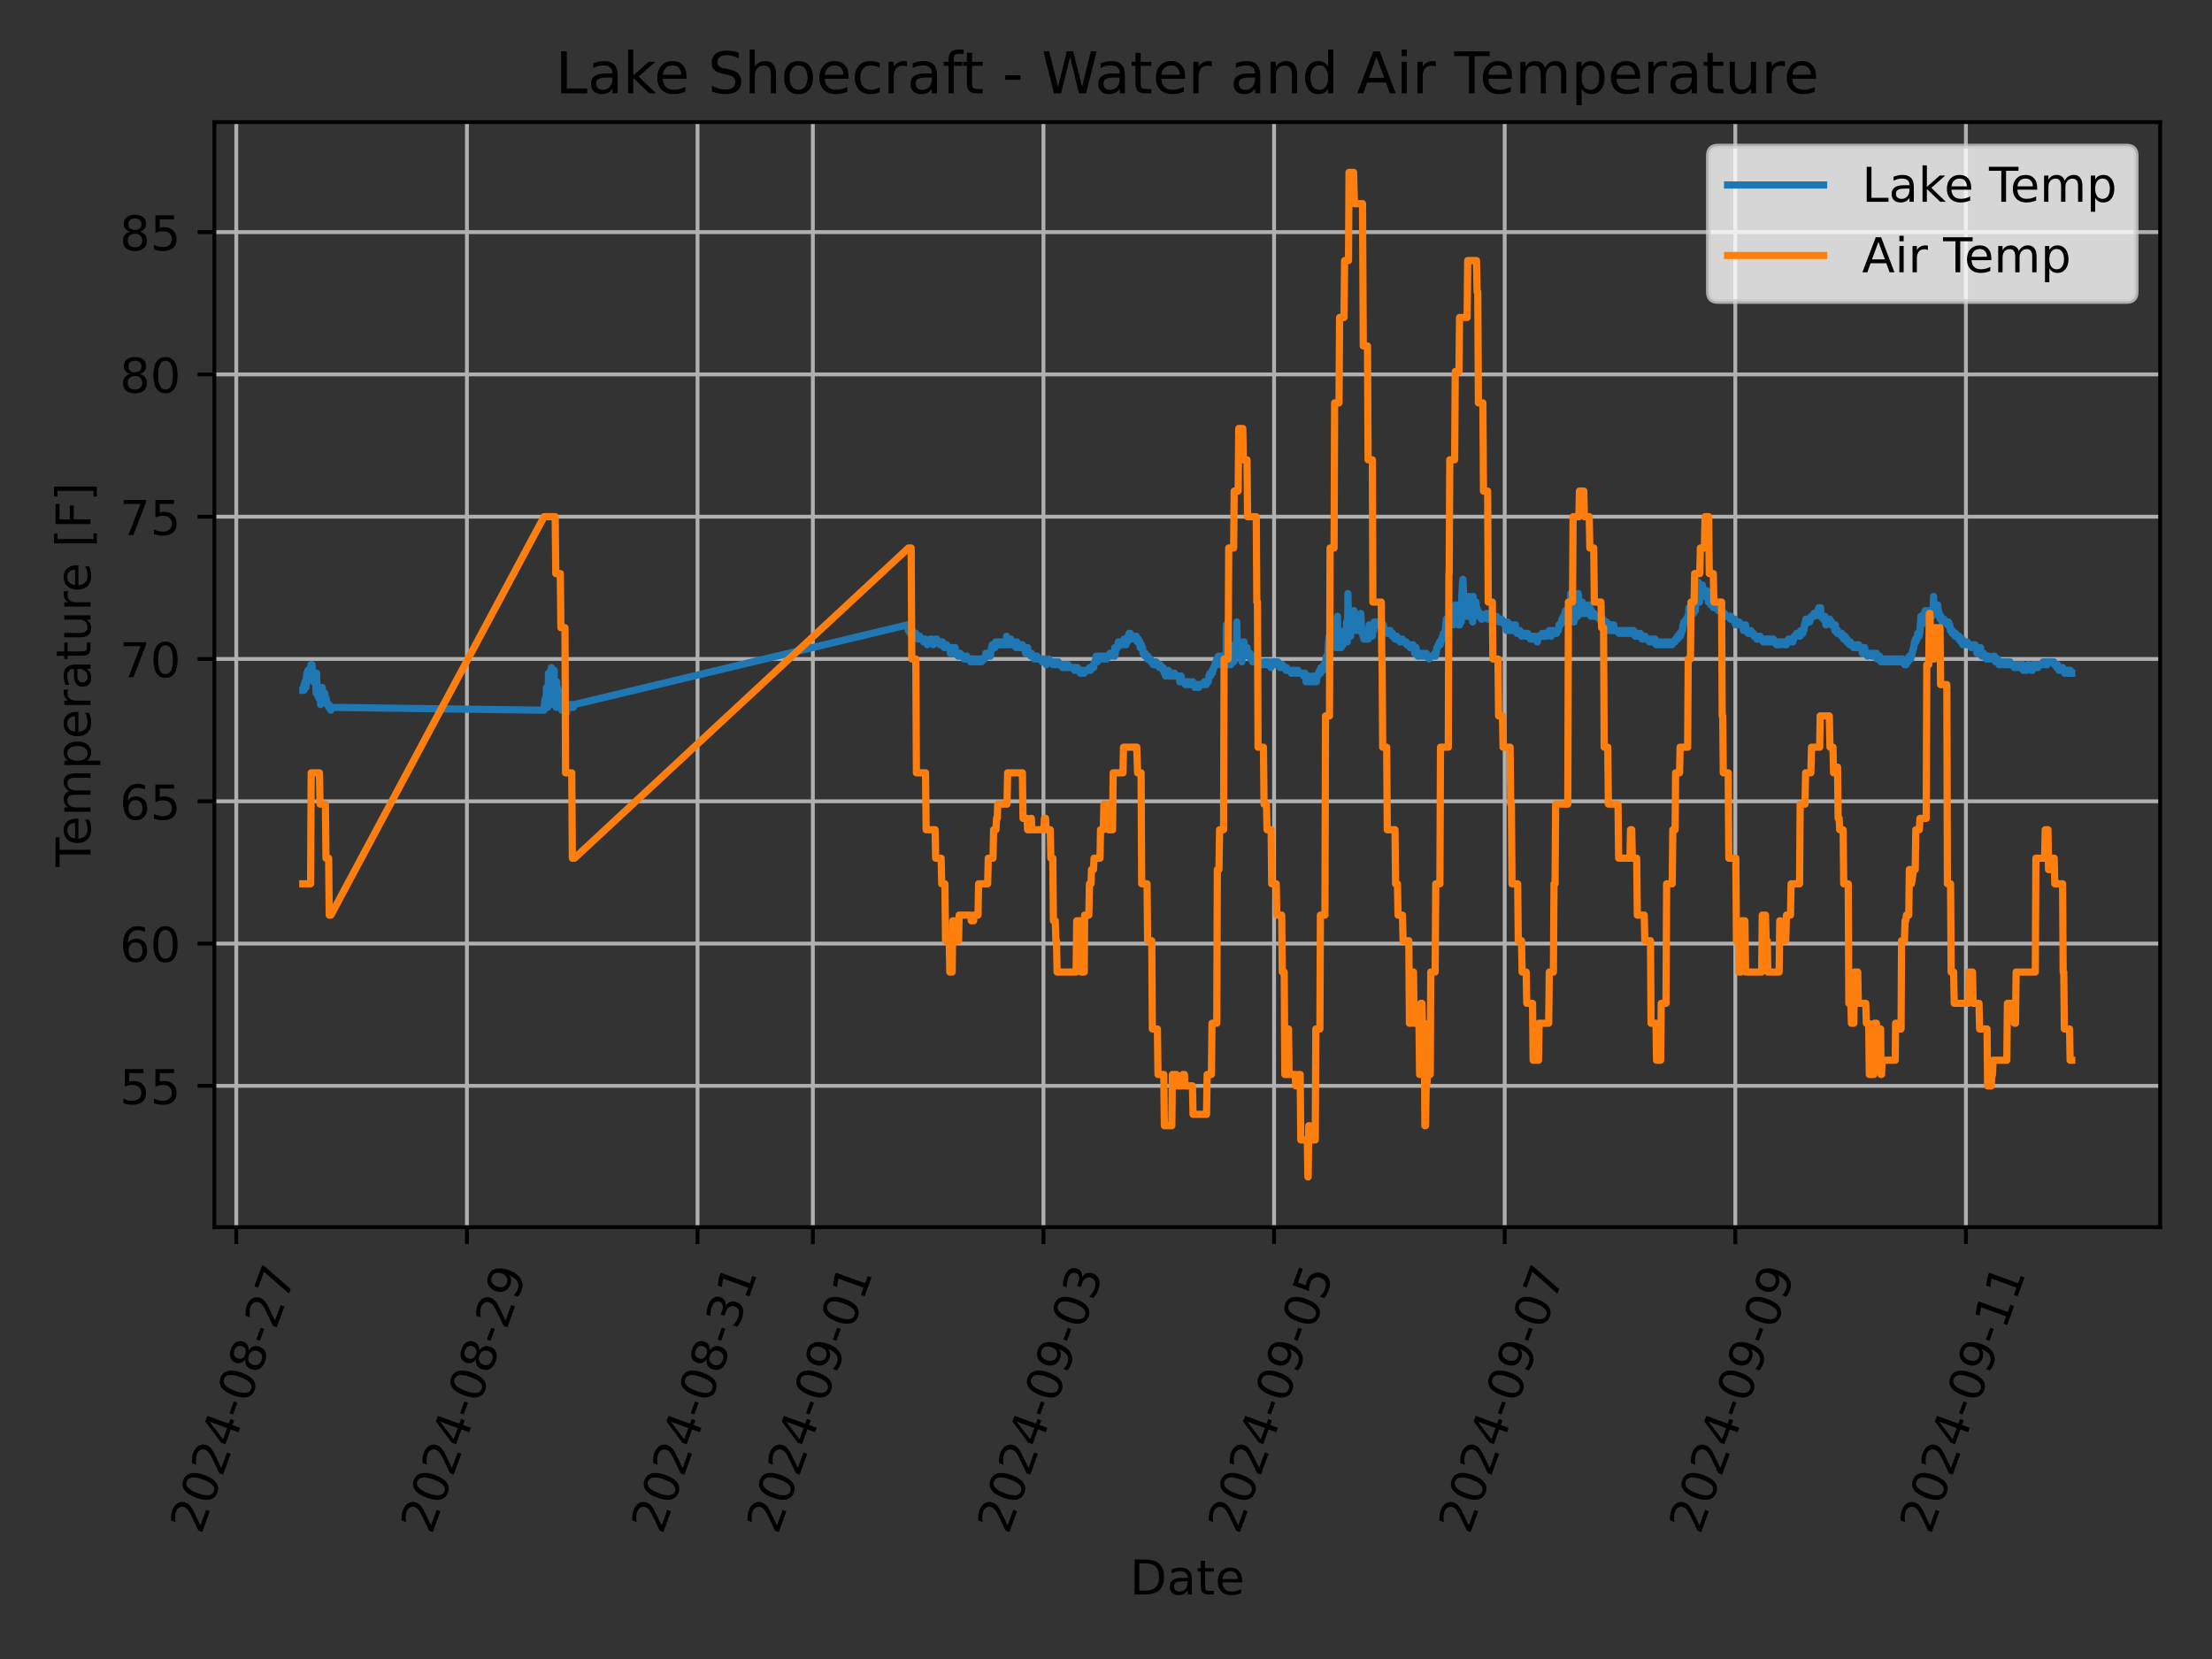 <?xml version="1.0" encoding="utf-8" standalone="no"?>
<!DOCTYPE svg PUBLIC "-//W3C//DTD SVG 1.1//EN"
  "http://www.w3.org/Graphics/SVG/1.1/DTD/svg11.dtd">
<!-- Created with matplotlib (https://matplotlib.org/) -->
<svg height="345.6pt" version="1.1" viewBox="0 0 460.8 345.6" width="460.8pt" xmlns="http://www.w3.org/2000/svg" xmlns:xlink="http://www.w3.org/1999/xlink">
 <rect x="0" y="0" width="460.8" height="345.6" fill="#333333" stroke="none"/>
 <defs>
  <style type="text/css">*{stroke-linecap:butt;stroke-linejoin:round;}</style>
 </defs>
 <g id="figure_1">
  <g id="patch_1">
   <path d="M 0 345.6 
L 460.8 345.6 
L 460.8 0 
L 0 0 
z
" style="fill:none;"/>
  </g>
  <g id="axes_1">
   <g id="patch_2">
    <path d="M 44.66 255.639 
L 450 255.639 
L 450 25.44 
L 44.66 25.44 
z
" style="fill:none;"/>
   </g>
   <g id="matplotlib.axis_1">
    <g id="xtick_1">
     <g id="line2d_1">
      <path clip-path="url(#pc36eaa6bdf)" d="M 49.226 255.639 
L 49.226 25.44 
" style="fill:none;stroke:#b0b0b0;stroke-linecap:square;stroke-width:0.8;"/>
     </g>
     <g id="line2d_2">
      <defs>
       <path d="M 0 0 
L 0 3.5 
" id="m51b2ca9450" style="stroke:#000000;stroke-width:0.8;"/>
      </defs>
      <g>
       <use style="stroke:#000000;stroke-width:0.8;" x="49.226" xlink:href="#m51b2ca9450" y="255.639"/>
      </g>
     </g>
     <g id="text_1">
      <!-- 2024-08-27 -->
      <g transform="translate(41.881 319.848)rotate(-70)scale(0.1 -0.1)">
       <defs>
        <path d="M 19.188 8.297 
L 53.609 8.297 
L 53.609 0 
L 7.328 0 
L 7.328 8.297 
Q 12.938 14.109 22.625 23.891 
Q 32.328 33.688 34.812 36.531 
Q 39.547 41.844 41.422 45.531 
Q 43.312 49.219 43.312 52.781 
Q 43.312 58.594 39.234 62.25 
Q 35.156 65.922 28.609 65.922 
Q 23.969 65.922 18.812 64.312 
Q 13.672 62.703 7.812 59.422 
L 7.812 69.391 
Q 13.766 71.781 18.938 73 
Q 24.125 74.219 28.422 74.219 
Q 39.75 74.219 46.484 68.547 
Q 53.219 62.891 53.219 53.422 
Q 53.219 48.922 51.531 44.891 
Q 49.859 40.875 45.406 35.406 
Q 44.188 33.984 37.641 27.219 
Q 31.109 20.453 19.188 8.297 
z
" id="DejaVuSans-50"/>
        <path d="M 31.781 66.406 
Q 24.172 66.406 20.328 58.906 
Q 16.5 51.422 16.5 36.375 
Q 16.5 21.391 20.328 13.891 
Q 24.172 6.391 31.781 6.391 
Q 39.453 6.391 43.281 13.891 
Q 47.125 21.391 47.125 36.375 
Q 47.125 51.422 43.281 58.906 
Q 39.453 66.406 31.781 66.406 
z
M 31.781 74.219 
Q 44.047 74.219 50.516 64.516 
Q 56.984 54.828 56.984 36.375 
Q 56.984 17.969 50.516 8.266 
Q 44.047 -1.422 31.781 -1.422 
Q 19.531 -1.422 13.062 8.266 
Q 6.594 17.969 6.594 36.375 
Q 6.594 54.828 13.062 64.516 
Q 19.531 74.219 31.781 74.219 
z
" id="DejaVuSans-48"/>
        <path d="M 37.797 64.312 
L 12.891 25.391 
L 37.797 25.391 
z
M 35.203 72.906 
L 47.609 72.906 
L 47.609 25.391 
L 58.016 25.391 
L 58.016 17.188 
L 47.609 17.188 
L 47.609 0 
L 37.797 0 
L 37.797 17.188 
L 4.891 17.188 
L 4.891 26.703 
z
" id="DejaVuSans-52"/>
        <path d="M 4.891 31.391 
L 31.203 31.391 
L 31.203 23.391 
L 4.891 23.391 
z
" id="DejaVuSans-45"/>
        <path d="M 31.781 34.625 
Q 24.75 34.625 20.719 30.859 
Q 16.703 27.094 16.703 20.516 
Q 16.703 13.922 20.719 10.156 
Q 24.75 6.391 31.781 6.391 
Q 38.812 6.391 42.859 10.172 
Q 46.922 13.969 46.922 20.516 
Q 46.922 27.094 42.891 30.859 
Q 38.875 34.625 31.781 34.625 
z
M 21.922 38.812 
Q 15.578 40.375 12.031 44.719 
Q 8.5 49.078 8.5 55.328 
Q 8.5 64.062 14.719 69.141 
Q 20.953 74.219 31.781 74.219 
Q 42.672 74.219 48.875 69.141 
Q 55.078 64.062 55.078 55.328 
Q 55.078 49.078 51.531 44.719 
Q 48 40.375 41.703 38.812 
Q 48.828 37.156 52.797 32.312 
Q 56.781 27.484 56.781 20.516 
Q 56.781 9.906 50.312 4.234 
Q 43.844 -1.422 31.781 -1.422 
Q 19.734 -1.422 13.25 4.234 
Q 6.781 9.906 6.781 20.516 
Q 6.781 27.484 10.781 32.312 
Q 14.797 37.156 21.922 38.812 
z
M 18.312 54.391 
Q 18.312 48.734 21.844 45.562 
Q 25.391 42.391 31.781 42.391 
Q 38.141 42.391 41.719 45.562 
Q 45.312 48.734 45.312 54.391 
Q 45.312 60.062 41.719 63.234 
Q 38.141 66.406 31.781 66.406 
Q 25.391 66.406 21.844 63.234 
Q 18.312 60.062 18.312 54.391 
z
" id="DejaVuSans-56"/>
        <path d="M 8.203 72.906 
L 55.078 72.906 
L 55.078 68.703 
L 28.609 0 
L 18.312 0 
L 43.219 64.594 
L 8.203 64.594 
z
" id="DejaVuSans-55"/>
       </defs>
       <use xlink:href="#DejaVuSans-50"/>
       <use x="63.623" xlink:href="#DejaVuSans-48"/>
       <use x="127.246" xlink:href="#DejaVuSans-50"/>
       <use x="190.869" xlink:href="#DejaVuSans-52"/>
       <use x="254.492" xlink:href="#DejaVuSans-45"/>
       <use x="290.576" xlink:href="#DejaVuSans-48"/>
       <use x="354.199" xlink:href="#DejaVuSans-56"/>
       <use x="417.822" xlink:href="#DejaVuSans-45"/>
       <use x="453.906" xlink:href="#DejaVuSans-50"/>
       <use x="517.529" xlink:href="#DejaVuSans-55"/>
      </g>
     </g>
    </g>
    <g id="xtick_2">
     <g id="line2d_3">
      <path clip-path="url(#pc36eaa6bdf)" d="M 97.268 255.639 
L 97.268 25.44 
" style="fill:none;stroke:#b0b0b0;stroke-linecap:square;stroke-width:0.8;"/>
     </g>
     <g id="line2d_4">
      <g>
       <use style="stroke:#000000;stroke-width:0.8;" x="97.268" xlink:href="#m51b2ca9450" y="255.639"/>
      </g>
     </g>
     <g id="text_2">
      <!-- 2024-08-29 -->
      <g transform="translate(89.922 319.848)rotate(-70)scale(0.1 -0.1)">
       <defs>
        <path d="M 10.984 1.516 
L 10.984 10.5 
Q 14.703 8.734 18.5 7.812 
Q 22.312 6.891 25.984 6.891 
Q 35.75 6.891 40.891 13.453 
Q 46.047 20.016 46.781 33.406 
Q 43.953 29.203 39.594 26.953 
Q 35.25 24.703 29.984 24.703 
Q 19.047 24.703 12.672 31.312 
Q 6.297 37.938 6.297 49.422 
Q 6.297 60.641 12.938 67.422 
Q 19.578 74.219 30.609 74.219 
Q 43.266 74.219 49.922 64.516 
Q 56.594 54.828 56.594 36.375 
Q 56.594 19.141 48.406 8.859 
Q 40.234 -1.422 26.422 -1.422 
Q 22.703 -1.422 18.891 -0.688 
Q 15.094 0.047 10.984 1.516 
z
M 30.609 32.422 
Q 37.25 32.422 41.125 36.953 
Q 45.016 41.5 45.016 49.422 
Q 45.016 57.281 41.125 61.844 
Q 37.25 66.406 30.609 66.406 
Q 23.969 66.406 20.094 61.844 
Q 16.219 57.281 16.219 49.422 
Q 16.219 41.5 20.094 36.953 
Q 23.969 32.422 30.609 32.422 
z
" id="DejaVuSans-57"/>
       </defs>
       <use xlink:href="#DejaVuSans-50"/>
       <use x="63.623" xlink:href="#DejaVuSans-48"/>
       <use x="127.246" xlink:href="#DejaVuSans-50"/>
       <use x="190.869" xlink:href="#DejaVuSans-52"/>
       <use x="254.492" xlink:href="#DejaVuSans-45"/>
       <use x="290.576" xlink:href="#DejaVuSans-48"/>
       <use x="354.199" xlink:href="#DejaVuSans-56"/>
       <use x="417.822" xlink:href="#DejaVuSans-45"/>
       <use x="453.906" xlink:href="#DejaVuSans-50"/>
       <use x="517.529" xlink:href="#DejaVuSans-57"/>
      </g>
     </g>
    </g>
    <g id="xtick_3">
     <g id="line2d_5">
      <path clip-path="url(#pc36eaa6bdf)" d="M 145.309 255.639 
L 145.309 25.44 
" style="fill:none;stroke:#b0b0b0;stroke-linecap:square;stroke-width:0.8;"/>
     </g>
     <g id="line2d_6">
      <g>
       <use style="stroke:#000000;stroke-width:0.8;" x="145.309" xlink:href="#m51b2ca9450" y="255.639"/>
      </g>
     </g>
     <g id="text_3">
      <!-- 2024-08-31 -->
      <g transform="translate(137.964 319.848)rotate(-70)scale(0.1 -0.1)">
       <defs>
        <path d="M 40.578 39.312 
Q 47.656 37.797 51.625 33 
Q 55.609 28.219 55.609 21.188 
Q 55.609 10.406 48.188 4.484 
Q 40.766 -1.422 27.094 -1.422 
Q 22.516 -1.422 17.656 -0.516 
Q 12.797 0.391 7.625 2.203 
L 7.625 11.719 
Q 11.719 9.328 16.594 8.109 
Q 21.484 6.891 26.812 6.891 
Q 36.078 6.891 40.938 10.547 
Q 45.797 14.203 45.797 21.188 
Q 45.797 27.641 41.281 31.266 
Q 36.766 34.906 28.719 34.906 
L 20.219 34.906 
L 20.219 43.016 
L 29.109 43.016 
Q 36.375 43.016 40.234 45.922 
Q 44.094 48.828 44.094 54.297 
Q 44.094 59.906 40.109 62.906 
Q 36.141 65.922 28.719 65.922 
Q 24.656 65.922 20.016 65.031 
Q 15.375 64.156 9.812 62.312 
L 9.812 71.094 
Q 15.438 72.656 20.344 73.438 
Q 25.25 74.219 29.594 74.219 
Q 40.828 74.219 47.359 69.109 
Q 53.906 64.016 53.906 55.328 
Q 53.906 49.266 50.438 45.094 
Q 46.969 40.922 40.578 39.312 
z
" id="DejaVuSans-51"/>
        <path d="M 12.406 8.297 
L 28.516 8.297 
L 28.516 63.922 
L 10.984 60.406 
L 10.984 69.391 
L 28.422 72.906 
L 38.281 72.906 
L 38.281 8.297 
L 54.391 8.297 
L 54.391 0 
L 12.406 0 
z
" id="DejaVuSans-49"/>
       </defs>
       <use xlink:href="#DejaVuSans-50"/>
       <use x="63.623" xlink:href="#DejaVuSans-48"/>
       <use x="127.246" xlink:href="#DejaVuSans-50"/>
       <use x="190.869" xlink:href="#DejaVuSans-52"/>
       <use x="254.492" xlink:href="#DejaVuSans-45"/>
       <use x="290.576" xlink:href="#DejaVuSans-48"/>
       <use x="354.199" xlink:href="#DejaVuSans-56"/>
       <use x="417.822" xlink:href="#DejaVuSans-45"/>
       <use x="453.906" xlink:href="#DejaVuSans-51"/>
       <use x="517.529" xlink:href="#DejaVuSans-49"/>
      </g>
     </g>
    </g>
    <g id="xtick_4">
     <g id="line2d_7">
      <path clip-path="url(#pc36eaa6bdf)" d="M 169.33 255.639 
L 169.33 25.44 
" style="fill:none;stroke:#b0b0b0;stroke-linecap:square;stroke-width:0.8;"/>
     </g>
     <g id="line2d_8">
      <g>
       <use style="stroke:#000000;stroke-width:0.8;" x="169.33" xlink:href="#m51b2ca9450" y="255.639"/>
      </g>
     </g>
     <g id="text_4">
      <!-- 2024-09-01 -->
      <g transform="translate(161.984 319.848)rotate(-70)scale(0.1 -0.1)">
       <use xlink:href="#DejaVuSans-50"/>
       <use x="63.623" xlink:href="#DejaVuSans-48"/>
       <use x="127.246" xlink:href="#DejaVuSans-50"/>
       <use x="190.869" xlink:href="#DejaVuSans-52"/>
       <use x="254.492" xlink:href="#DejaVuSans-45"/>
       <use x="290.576" xlink:href="#DejaVuSans-48"/>
       <use x="354.199" xlink:href="#DejaVuSans-57"/>
       <use x="417.822" xlink:href="#DejaVuSans-45"/>
       <use x="453.906" xlink:href="#DejaVuSans-48"/>
       <use x="517.529" xlink:href="#DejaVuSans-49"/>
      </g>
     </g>
    </g>
    <g id="xtick_5">
     <g id="line2d_9">
      <path clip-path="url(#pc36eaa6bdf)" d="M 217.371 255.639 
L 217.371 25.44 
" style="fill:none;stroke:#b0b0b0;stroke-linecap:square;stroke-width:0.8;"/>
     </g>
     <g id="line2d_10">
      <g>
       <use style="stroke:#000000;stroke-width:0.8;" x="217.371" xlink:href="#m51b2ca9450" y="255.639"/>
      </g>
     </g>
     <g id="text_5">
      <!-- 2024-09-03 -->
      <g transform="translate(210.026 319.848)rotate(-70)scale(0.1 -0.1)">
       <use xlink:href="#DejaVuSans-50"/>
       <use x="63.623" xlink:href="#DejaVuSans-48"/>
       <use x="127.246" xlink:href="#DejaVuSans-50"/>
       <use x="190.869" xlink:href="#DejaVuSans-52"/>
       <use x="254.492" xlink:href="#DejaVuSans-45"/>
       <use x="290.576" xlink:href="#DejaVuSans-48"/>
       <use x="354.199" xlink:href="#DejaVuSans-57"/>
       <use x="417.822" xlink:href="#DejaVuSans-45"/>
       <use x="453.906" xlink:href="#DejaVuSans-48"/>
       <use x="517.529" xlink:href="#DejaVuSans-51"/>
      </g>
     </g>
    </g>
    <g id="xtick_6">
     <g id="line2d_11">
      <path clip-path="url(#pc36eaa6bdf)" d="M 265.413 255.639 
L 265.413 25.44 
" style="fill:none;stroke:#b0b0b0;stroke-linecap:square;stroke-width:0.8;"/>
     </g>
     <g id="line2d_12">
      <g>
       <use style="stroke:#000000;stroke-width:0.8;" x="265.413" xlink:href="#m51b2ca9450" y="255.639"/>
      </g>
     </g>
     <g id="text_6">
      <!-- 2024-09-05 -->
      <g transform="translate(258.067 319.848)rotate(-70)scale(0.1 -0.1)">
       <defs>
        <path d="M 10.797 72.906 
L 49.516 72.906 
L 49.516 64.594 
L 19.828 64.594 
L 19.828 46.734 
Q 21.969 47.469 24.109 47.828 
Q 26.266 48.188 28.422 48.188 
Q 40.625 48.188 47.75 41.5 
Q 54.891 34.812 54.891 23.391 
Q 54.891 11.625 47.562 5.094 
Q 40.234 -1.422 26.906 -1.422 
Q 22.312 -1.422 17.547 -0.641 
Q 12.797 0.141 7.719 1.703 
L 7.719 11.625 
Q 12.109 9.234 16.797 8.062 
Q 21.484 6.891 26.703 6.891 
Q 35.156 6.891 40.078 11.328 
Q 45.016 15.766 45.016 23.391 
Q 45.016 31 40.078 35.438 
Q 35.156 39.891 26.703 39.891 
Q 22.75 39.891 18.812 39.016 
Q 14.891 38.141 10.797 36.281 
z
" id="DejaVuSans-53"/>
       </defs>
       <use xlink:href="#DejaVuSans-50"/>
       <use x="63.623" xlink:href="#DejaVuSans-48"/>
       <use x="127.246" xlink:href="#DejaVuSans-50"/>
       <use x="190.869" xlink:href="#DejaVuSans-52"/>
       <use x="254.492" xlink:href="#DejaVuSans-45"/>
       <use x="290.576" xlink:href="#DejaVuSans-48"/>
       <use x="354.199" xlink:href="#DejaVuSans-57"/>
       <use x="417.822" xlink:href="#DejaVuSans-45"/>
       <use x="453.906" xlink:href="#DejaVuSans-48"/>
       <use x="517.529" xlink:href="#DejaVuSans-53"/>
      </g>
     </g>
    </g>
    <g id="xtick_7">
     <g id="line2d_13">
      <path clip-path="url(#pc36eaa6bdf)" d="M 313.454 255.639 
L 313.454 25.44 
" style="fill:none;stroke:#b0b0b0;stroke-linecap:square;stroke-width:0.8;"/>
     </g>
     <g id="line2d_14">
      <g>
       <use style="stroke:#000000;stroke-width:0.8;" x="313.454" xlink:href="#m51b2ca9450" y="255.639"/>
      </g>
     </g>
     <g id="text_7">
      <!-- 2024-09-07 -->
      <g transform="translate(306.109 319.848)rotate(-70)scale(0.1 -0.1)">
       <use xlink:href="#DejaVuSans-50"/>
       <use x="63.623" xlink:href="#DejaVuSans-48"/>
       <use x="127.246" xlink:href="#DejaVuSans-50"/>
       <use x="190.869" xlink:href="#DejaVuSans-52"/>
       <use x="254.492" xlink:href="#DejaVuSans-45"/>
       <use x="290.576" xlink:href="#DejaVuSans-48"/>
       <use x="354.199" xlink:href="#DejaVuSans-57"/>
       <use x="417.822" xlink:href="#DejaVuSans-45"/>
       <use x="453.906" xlink:href="#DejaVuSans-48"/>
       <use x="517.529" xlink:href="#DejaVuSans-55"/>
      </g>
     </g>
    </g>
    <g id="xtick_8">
     <g id="line2d_15">
      <path clip-path="url(#pc36eaa6bdf)" d="M 361.495 255.639 
L 361.495 25.44 
" style="fill:none;stroke:#b0b0b0;stroke-linecap:square;stroke-width:0.8;"/>
     </g>
     <g id="line2d_16">
      <g>
       <use style="stroke:#000000;stroke-width:0.8;" x="361.495" xlink:href="#m51b2ca9450" y="255.639"/>
      </g>
     </g>
     <g id="text_8">
      <!-- 2024-09-09 -->
      <g transform="translate(354.15 319.848)rotate(-70)scale(0.1 -0.1)">
       <use xlink:href="#DejaVuSans-50"/>
       <use x="63.623" xlink:href="#DejaVuSans-48"/>
       <use x="127.246" xlink:href="#DejaVuSans-50"/>
       <use x="190.869" xlink:href="#DejaVuSans-52"/>
       <use x="254.492" xlink:href="#DejaVuSans-45"/>
       <use x="290.576" xlink:href="#DejaVuSans-48"/>
       <use x="354.199" xlink:href="#DejaVuSans-57"/>
       <use x="417.822" xlink:href="#DejaVuSans-45"/>
       <use x="453.906" xlink:href="#DejaVuSans-48"/>
       <use x="517.529" xlink:href="#DejaVuSans-57"/>
      </g>
     </g>
    </g>
    <g id="xtick_9">
     <g id="line2d_17">
      <path clip-path="url(#pc36eaa6bdf)" d="M 409.537 255.639 
L 409.537 25.44 
" style="fill:none;stroke:#b0b0b0;stroke-linecap:square;stroke-width:0.8;"/>
     </g>
     <g id="line2d_18">
      <g>
       <use style="stroke:#000000;stroke-width:0.8;" x="409.537" xlink:href="#m51b2ca9450" y="255.639"/>
      </g>
     </g>
     <g id="text_9">
      <!-- 2024-09-11 -->
      <g transform="translate(402.191 319.848)rotate(-70)scale(0.1 -0.1)">
       <use xlink:href="#DejaVuSans-50"/>
       <use x="63.623" xlink:href="#DejaVuSans-48"/>
       <use x="127.246" xlink:href="#DejaVuSans-50"/>
       <use x="190.869" xlink:href="#DejaVuSans-52"/>
       <use x="254.492" xlink:href="#DejaVuSans-45"/>
       <use x="290.576" xlink:href="#DejaVuSans-48"/>
       <use x="354.199" xlink:href="#DejaVuSans-57"/>
       <use x="417.822" xlink:href="#DejaVuSans-45"/>
       <use x="453.906" xlink:href="#DejaVuSans-49"/>
       <use x="517.529" xlink:href="#DejaVuSans-49"/>
      </g>
     </g>
    </g>
    <g id="text_10">
     <!-- Date -->
     <g transform="translate(235.379 332.158)scale(0.1 -0.1)">
      <defs>
       <path d="M 19.672 64.797 
L 19.672 8.109 
L 31.594 8.109 
Q 46.688 8.109 53.688 14.938 
Q 60.688 21.781 60.688 36.531 
Q 60.688 51.172 53.688 57.984 
Q 46.688 64.797 31.594 64.797 
z
M 9.812 72.906 
L 30.078 72.906 
Q 51.266 72.906 61.172 64.094 
Q 71.094 55.281 71.094 36.531 
Q 71.094 17.672 61.125 8.828 
Q 51.172 0 30.078 0 
L 9.812 0 
z
" id="DejaVuSans-68"/>
       <path d="M 34.281 27.484 
Q 23.391 27.484 19.188 25 
Q 14.984 22.516 14.984 16.5 
Q 14.984 11.719 18.141 8.906 
Q 21.297 6.109 26.703 6.109 
Q 34.188 6.109 38.703 11.406 
Q 43.219 16.703 43.219 25.484 
L 43.219 27.484 
z
M 52.203 31.203 
L 52.203 0 
L 43.219 0 
L 43.219 8.297 
Q 40.141 3.328 35.547 0.953 
Q 30.953 -1.422 24.312 -1.422 
Q 15.922 -1.422 10.953 3.297 
Q 6 8.016 6 15.922 
Q 6 25.141 12.172 29.828 
Q 18.359 34.516 30.609 34.516 
L 43.219 34.516 
L 43.219 35.406 
Q 43.219 41.609 39.141 45 
Q 35.062 48.391 27.688 48.391 
Q 23 48.391 18.547 47.266 
Q 14.109 46.141 10.016 43.891 
L 10.016 52.203 
Q 14.938 54.109 19.578 55.047 
Q 24.219 56 28.609 56 
Q 40.484 56 46.344 49.844 
Q 52.203 43.703 52.203 31.203 
z
" id="DejaVuSans-97"/>
       <path d="M 18.312 70.219 
L 18.312 54.688 
L 36.812 54.688 
L 36.812 47.703 
L 18.312 47.703 
L 18.312 18.016 
Q 18.312 11.328 20.141 9.422 
Q 21.969 7.516 27.594 7.516 
L 36.812 7.516 
L 36.812 0 
L 27.594 0 
Q 17.188 0 13.234 3.875 
Q 9.281 7.766 9.281 18.016 
L 9.281 47.703 
L 2.688 47.703 
L 2.688 54.688 
L 9.281 54.688 
L 9.281 70.219 
z
" id="DejaVuSans-116"/>
       <path d="M 56.203 29.594 
L 56.203 25.203 
L 14.891 25.203 
Q 15.484 15.922 20.484 11.062 
Q 25.484 6.203 34.422 6.203 
Q 39.594 6.203 44.453 7.469 
Q 49.312 8.734 54.109 11.281 
L 54.109 2.781 
Q 49.266 0.734 44.188 -0.344 
Q 39.109 -1.422 33.891 -1.422 
Q 20.797 -1.422 13.156 6.188 
Q 5.516 13.812 5.516 26.812 
Q 5.516 40.234 12.766 48.109 
Q 20.016 56 32.328 56 
Q 43.359 56 49.781 48.891 
Q 56.203 41.797 56.203 29.594 
z
M 47.219 32.234 
Q 47.125 39.594 43.094 43.984 
Q 39.062 48.391 32.422 48.391 
Q 24.906 48.391 20.391 44.141 
Q 15.875 39.891 15.188 32.172 
z
" id="DejaVuSans-101"/>
      </defs>
      <use xlink:href="#DejaVuSans-68"/>
      <use x="77.002" xlink:href="#DejaVuSans-97"/>
      <use x="138.281" xlink:href="#DejaVuSans-116"/>
      <use x="177.49" xlink:href="#DejaVuSans-101"/>
     </g>
    </g>
   </g>
   <g id="matplotlib.axis_2">
    <g id="ytick_1">
     <g id="line2d_19">
      <path clip-path="url(#pc36eaa6bdf)" d="M 44.66 226.204 
L 450 226.204 
" style="fill:none;stroke:#b0b0b0;stroke-linecap:square;stroke-width:0.8;"/>
     </g>
     <g id="line2d_20">
      <defs>
       <path d="M 0 0 
L -3.5 0 
" id="me86dcb2a75" style="stroke:#000000;stroke-width:0.8;"/>
      </defs>
      <g>
       <use style="stroke:#000000;stroke-width:0.8;" x="44.66" xlink:href="#me86dcb2a75" y="226.204"/>
      </g>
     </g>
     <g id="text_11">
      <!-- 55 -->
      <g transform="translate(24.935 230.004)scale(0.1 -0.1)">
       <use xlink:href="#DejaVuSans-53"/>
       <use x="63.623" xlink:href="#DejaVuSans-53"/>
      </g>
     </g>
    </g>
    <g id="ytick_2">
     <g id="line2d_21">
      <path clip-path="url(#pc36eaa6bdf)" d="M 44.66 196.562 
L 450 196.562 
" style="fill:none;stroke:#b0b0b0;stroke-linecap:square;stroke-width:0.8;"/>
     </g>
     <g id="line2d_22">
      <g>
       <use style="stroke:#000000;stroke-width:0.8;" x="44.66" xlink:href="#me86dcb2a75" y="196.562"/>
      </g>
     </g>
     <g id="text_12">
      <!-- 60 -->
      <g transform="translate(24.935 200.362)scale(0.1 -0.1)">
       <defs>
        <path d="M 33.016 40.375 
Q 26.375 40.375 22.484 35.828 
Q 18.609 31.297 18.609 23.391 
Q 18.609 15.531 22.484 10.953 
Q 26.375 6.391 33.016 6.391 
Q 39.656 6.391 43.531 10.953 
Q 47.406 15.531 47.406 23.391 
Q 47.406 31.297 43.531 35.828 
Q 39.656 40.375 33.016 40.375 
z
M 52.594 71.297 
L 52.594 62.312 
Q 48.875 64.062 45.094 64.984 
Q 41.312 65.922 37.594 65.922 
Q 27.828 65.922 22.672 59.328 
Q 17.531 52.734 16.797 39.406 
Q 19.672 43.656 24.016 45.922 
Q 28.375 48.188 33.594 48.188 
Q 44.578 48.188 50.953 41.516 
Q 57.328 34.859 57.328 23.391 
Q 57.328 12.156 50.688 5.359 
Q 44.047 -1.422 33.016 -1.422 
Q 20.359 -1.422 13.672 8.266 
Q 6.984 17.969 6.984 36.375 
Q 6.984 53.656 15.188 63.938 
Q 23.391 74.219 37.203 74.219 
Q 40.922 74.219 44.703 73.484 
Q 48.484 72.75 52.594 71.297 
z
" id="DejaVuSans-54"/>
       </defs>
       <use xlink:href="#DejaVuSans-54"/>
       <use x="63.623" xlink:href="#DejaVuSans-48"/>
      </g>
     </g>
    </g>
    <g id="ytick_3">
     <g id="line2d_23">
      <path clip-path="url(#pc36eaa6bdf)" d="M 44.66 166.921 
L 450 166.921 
" style="fill:none;stroke:#b0b0b0;stroke-linecap:square;stroke-width:0.8;"/>
     </g>
     <g id="line2d_24">
      <g>
       <use style="stroke:#000000;stroke-width:0.8;" x="44.66" xlink:href="#me86dcb2a75" y="166.921"/>
      </g>
     </g>
     <g id="text_13">
      <!-- 65 -->
      <g transform="translate(24.935 170.72)scale(0.1 -0.1)">
       <use xlink:href="#DejaVuSans-54"/>
       <use x="63.623" xlink:href="#DejaVuSans-53"/>
      </g>
     </g>
    </g>
    <g id="ytick_4">
     <g id="line2d_25">
      <path clip-path="url(#pc36eaa6bdf)" d="M 44.66 137.279 
L 450 137.279 
" style="fill:none;stroke:#b0b0b0;stroke-linecap:square;stroke-width:0.8;"/>
     </g>
     <g id="line2d_26">
      <g>
       <use style="stroke:#000000;stroke-width:0.8;" x="44.66" xlink:href="#me86dcb2a75" y="137.279"/>
      </g>
     </g>
     <g id="text_14">
      <!-- 70 -->
      <g transform="translate(24.935 141.078)scale(0.1 -0.1)">
       <use xlink:href="#DejaVuSans-55"/>
       <use x="63.623" xlink:href="#DejaVuSans-48"/>
      </g>
     </g>
    </g>
    <g id="ytick_5">
     <g id="line2d_27">
      <path clip-path="url(#pc36eaa6bdf)" d="M 44.66 107.637 
L 450 107.637 
" style="fill:none;stroke:#b0b0b0;stroke-linecap:square;stroke-width:0.8;"/>
     </g>
     <g id="line2d_28">
      <g>
       <use style="stroke:#000000;stroke-width:0.8;" x="44.66" xlink:href="#me86dcb2a75" y="107.637"/>
      </g>
     </g>
     <g id="text_15">
      <!-- 75 -->
      <g transform="translate(24.935 111.436)scale(0.1 -0.1)">
       <use xlink:href="#DejaVuSans-55"/>
       <use x="63.623" xlink:href="#DejaVuSans-53"/>
      </g>
     </g>
    </g>
    <g id="ytick_6">
     <g id="line2d_29">
      <path clip-path="url(#pc36eaa6bdf)" d="M 44.66 77.995 
L 450 77.995 
" style="fill:none;stroke:#b0b0b0;stroke-linecap:square;stroke-width:0.8;"/>
     </g>
     <g id="line2d_30">
      <g>
       <use style="stroke:#000000;stroke-width:0.8;" x="44.66" xlink:href="#me86dcb2a75" y="77.995"/>
      </g>
     </g>
     <g id="text_16">
      <!-- 80 -->
      <g transform="translate(24.935 81.794)scale(0.1 -0.1)">
       <use xlink:href="#DejaVuSans-56"/>
       <use x="63.623" xlink:href="#DejaVuSans-48"/>
      </g>
     </g>
    </g>
    <g id="ytick_7">
     <g id="line2d_31">
      <path clip-path="url(#pc36eaa6bdf)" d="M 44.66 48.353 
L 450 48.353 
" style="fill:none;stroke:#b0b0b0;stroke-linecap:square;stroke-width:0.8;"/>
     </g>
     <g id="line2d_32">
      <g>
       <use style="stroke:#000000;stroke-width:0.8;" x="44.66" xlink:href="#me86dcb2a75" y="48.353"/>
      </g>
     </g>
     <g id="text_17">
      <!-- 85 -->
      <g transform="translate(24.935 52.152)scale(0.1 -0.1)">
       <use xlink:href="#DejaVuSans-56"/>
       <use x="63.623" xlink:href="#DejaVuSans-53"/>
      </g>
     </g>
    </g>
    <g id="text_18">
     <!-- Temperature [F] -->
     <g transform="translate(18.855 180.575)rotate(-90)scale(0.1 -0.1)">
      <defs>
       <path d="M -0.297 72.906 
L 61.375 72.906 
L 61.375 64.594 
L 35.5 64.594 
L 35.5 0 
L 25.594 0 
L 25.594 64.594 
L -0.297 64.594 
z
" id="DejaVuSans-84"/>
       <path d="M 52 44.188 
Q 55.375 50.25 60.062 53.125 
Q 64.75 56 71.094 56 
Q 79.641 56 84.281 50.016 
Q 88.922 44.047 88.922 33.016 
L 88.922 0 
L 79.891 0 
L 79.891 32.719 
Q 79.891 40.578 77.094 44.375 
Q 74.312 48.188 68.609 48.188 
Q 61.625 48.188 57.562 43.547 
Q 53.516 38.922 53.516 30.906 
L 53.516 0 
L 44.484 0 
L 44.484 32.719 
Q 44.484 40.625 41.703 44.406 
Q 38.922 48.188 33.109 48.188 
Q 26.219 48.188 22.156 43.531 
Q 18.109 38.875 18.109 30.906 
L 18.109 0 
L 9.078 0 
L 9.078 54.688 
L 18.109 54.688 
L 18.109 46.188 
Q 21.188 51.219 25.484 53.609 
Q 29.781 56 35.688 56 
Q 41.656 56 45.828 52.969 
Q 50 49.953 52 44.188 
z
" id="DejaVuSans-109"/>
       <path d="M 18.109 8.203 
L 18.109 -20.797 
L 9.078 -20.797 
L 9.078 54.688 
L 18.109 54.688 
L 18.109 46.391 
Q 20.953 51.266 25.266 53.625 
Q 29.594 56 35.594 56 
Q 45.562 56 51.781 48.094 
Q 58.016 40.188 58.016 27.297 
Q 58.016 14.406 51.781 6.484 
Q 45.562 -1.422 35.594 -1.422 
Q 29.594 -1.422 25.266 0.953 
Q 20.953 3.328 18.109 8.203 
z
M 48.688 27.297 
Q 48.688 37.203 44.609 42.844 
Q 40.531 48.484 33.406 48.484 
Q 26.266 48.484 22.188 42.844 
Q 18.109 37.203 18.109 27.297 
Q 18.109 17.391 22.188 11.75 
Q 26.266 6.109 33.406 6.109 
Q 40.531 6.109 44.609 11.75 
Q 48.688 17.391 48.688 27.297 
z
" id="DejaVuSans-112"/>
       <path d="M 41.109 46.297 
Q 39.594 47.172 37.812 47.578 
Q 36.031 48 33.891 48 
Q 26.266 48 22.188 43.047 
Q 18.109 38.094 18.109 28.812 
L 18.109 0 
L 9.078 0 
L 9.078 54.688 
L 18.109 54.688 
L 18.109 46.188 
Q 20.953 51.172 25.484 53.578 
Q 30.031 56 36.531 56 
Q 37.453 56 38.578 55.875 
Q 39.703 55.766 41.062 55.516 
z
" id="DejaVuSans-114"/>
       <path d="M 8.5 21.578 
L 8.5 54.688 
L 17.484 54.688 
L 17.484 21.922 
Q 17.484 14.156 20.5 10.266 
Q 23.531 6.391 29.594 6.391 
Q 36.859 6.391 41.078 11.031 
Q 45.312 15.672 45.312 23.688 
L 45.312 54.688 
L 54.297 54.688 
L 54.297 0 
L 45.312 0 
L 45.312 8.406 
Q 42.047 3.422 37.719 1 
Q 33.406 -1.422 27.688 -1.422 
Q 18.266 -1.422 13.375 4.438 
Q 8.5 10.297 8.5 21.578 
z
M 31.109 56 
z
" id="DejaVuSans-117"/>
       <path id="DejaVuSans-32"/>
       <path d="M 8.594 75.984 
L 29.297 75.984 
L 29.297 69 
L 17.578 69 
L 17.578 -6.203 
L 29.297 -6.203 
L 29.297 -13.188 
L 8.594 -13.188 
z
" id="DejaVuSans-91"/>
       <path d="M 9.812 72.906 
L 51.703 72.906 
L 51.703 64.594 
L 19.672 64.594 
L 19.672 43.109 
L 48.578 43.109 
L 48.578 34.812 
L 19.672 34.812 
L 19.672 0 
L 9.812 0 
z
" id="DejaVuSans-70"/>
       <path d="M 30.422 75.984 
L 30.422 -13.188 
L 9.719 -13.188 
L 9.719 -6.203 
L 21.391 -6.203 
L 21.391 69 
L 9.719 69 
L 9.719 75.984 
z
" id="DejaVuSans-93"/>
      </defs>
      <use xlink:href="#DejaVuSans-84"/>
      <use x="44.084" xlink:href="#DejaVuSans-101"/>
      <use x="105.607" xlink:href="#DejaVuSans-109"/>
      <use x="203.02" xlink:href="#DejaVuSans-112"/>
      <use x="266.496" xlink:href="#DejaVuSans-101"/>
      <use x="328.02" xlink:href="#DejaVuSans-114"/>
      <use x="369.133" xlink:href="#DejaVuSans-97"/>
      <use x="430.412" xlink:href="#DejaVuSans-116"/>
      <use x="469.621" xlink:href="#DejaVuSans-117"/>
      <use x="533" xlink:href="#DejaVuSans-114"/>
      <use x="571.863" xlink:href="#DejaVuSans-101"/>
      <use x="633.387" xlink:href="#DejaVuSans-32"/>
      <use x="665.174" xlink:href="#DejaVuSans-91"/>
      <use x="704.188" xlink:href="#DejaVuSans-70"/>
      <use x="761.707" xlink:href="#DejaVuSans-93"/>
     </g>
    </g>
   </g>
   <g id="line2d_33">
    <path clip-path="url(#pc36eaa6bdf)" d="M 63.085 143.8 
L 63.121 143.8 
L 63.243 143.207 
L 63.295 143.207 
L 63.312 143.8 
L 63.347 142.614 
L 63.381 143.207 
L 63.522 142.021 
L 63.557 142.021 
L 63.662 143.207 
L 63.68 142.614 
L 63.733 143.207 
L 63.839 140.836 
L 63.874 140.836 
L 63.892 142.021 
L 63.909 140.243 
L 63.962 140.243 
L 64.049 140.243 
L 64.138 139.65 
L 64.207 140.836 
L 64.243 139.65 
L 64.366 140.243 
L 64.384 140.243 
L 64.507 140.836 
L 64.631 139.057 
L 64.649 139.65 
L 64.666 139.65 
L 64.685 140.243 
L 64.703 139.057 
L 64.756 139.057 
L 64.774 139.057 
L 64.792 138.464 
L 64.845 139.65 
L 64.874 139.057 
L 64.945 139.057 
L 64.98 138.464 
L 65.035 139.65 
L 65.053 139.057 
L 65.235 142.021 
L 65.34 140.243 
L 65.357 140.836 
L 65.375 140.836 
L 65.482 140.243 
L 65.608 142.021 
L 65.677 140.243 
L 65.712 140.836 
L 65.853 144.393 
L 65.962 140.243 
L 66.033 144.393 
L 66.087 143.8 
L 66.212 144.986 
L 66.23 144.393 
L 66.318 144.986 
L 66.423 144.986 
L 66.494 145.578 
L 66.53 144.986 
L 66.547 144.986 
L 66.617 144.393 
L 66.671 145.578 
L 66.724 143.207 
L 66.742 144.986 
L 66.76 146.764 
L 66.849 145.578 
L 67.008 143.8 
L 67.114 144.986 
L 67.132 143.207 
L 67.167 145.578 
L 67.221 144.393 
L 67.308 145.578 
L 67.343 144.986 
L 67.449 144.986 
L 67.575 145.578 
L 67.611 145.578 
L 67.647 144.393 
L 67.717 144.986 
L 67.839 145.578 
L 67.98 145.578 
L 68.103 146.764 
L 68.372 146.764 
L 68.496 147.357 
L 68.514 147.357 
L 68.531 146.764 
L 68.619 147.357 
L 68.9 147.357 
L 68.918 147.95 
L 68.935 147.357 
L 113.326 147.95 
L 113.344 147.357 
L 113.554 145.578 
L 113.645 147.357 
L 113.663 145.578 
L 113.706 147.357 
L 113.771 145.578 
L 113.843 143.207 
L 113.861 144.986 
L 113.901 144.986 
L 114.052 146.764 
L 114.091 146.764 
L 114.108 147.357 
L 114.126 145.578 
L 114.162 146.764 
L 114.255 140.243 
L 114.288 143.207 
L 114.38 145.578 
L 114.4 144.393 
L 114.497 146.764 
L 114.532 145.578 
L 114.646 144.393 
L 114.663 145.578 
L 114.699 144.393 
L 114.717 139.65 
L 114.804 145.578 
L 114.874 139.057 
L 114.945 140.836 
L 115.04 146.764 
L 115.075 144.393 
L 115.104 144.986 
L 115.176 144.393 
L 115.194 143.8 
L 115.229 145.578 
L 115.264 144.986 
L 115.282 146.764 
L 115.356 144.393 
L 115.392 144.393 
L 115.451 139.65 
L 115.486 143.207 
L 115.569 146.764 
L 115.605 144.986 
L 115.623 144.393 
L 115.658 145.578 
L 115.675 145.578 
L 115.693 146.764 
L 115.711 144.986 
L 115.782 145.578 
L 115.799 145.578 
L 115.817 144.393 
L 115.873 147.357 
L 115.908 144.986 
L 115.943 144.986 
L 115.961 145.578 
L 115.979 142.021 
L 116.07 144.986 
L 116.106 143.207 
L 116.176 144.393 
L 116.194 144.393 
L 116.32 144.986 
L 116.338 144.986 
L 116.355 143.8 
L 116.442 144.986 
L 116.478 144.986 
L 116.635 146.764 
L 116.652 146.764 
L 116.776 147.357 
L 116.969 147.357 
L 117.022 147.95 
L 117.075 147.357 
L 117.217 147.357 
L 117.234 144.986 
L 117.321 146.764 
L 117.447 147.357 
L 117.465 146.764 
L 117.534 147.357 
L 117.659 147.95 
L 117.999 147.95 
L 118.018 148.543 
L 118.057 147.357 
L 118.077 147.95 
L 118.203 147.357 
L 118.313 147.357 
L 118.439 146.764 
L 118.668 146.764 
L 118.685 147.357 
L 118.774 146.764 
L 118.88 146.764 
L 118.934 147.357 
L 118.985 146.764 
L 119.072 146.764 
L 119.195 147.357 
L 119.283 147.357 
L 119.386 146.764 
L 119.438 147.357 
L 119.495 146.764 
L 119.687 146.764 
L 189.09 130.165 
L 189.214 131.35 
L 189.342 130.165 
L 189.469 131.35 
L 189.54 131.35 
L 189.575 131.943 
L 189.647 131.35 
L 189.702 131.35 
L 189.797 131.943 
L 189.903 131.35 
L 190.007 131.943 
L 190.103 131.35 
L 190.217 131.943 
L 190.517 131.943 
L 190.603 132.536 
L 190.621 131.943 
L 190.656 131.943 
L 190.729 132.536 
L 190.764 131.943 
L 190.819 131.943 
L 190.941 132.536 
L 191.224 132.536 
L 191.242 133.129 
L 191.331 132.536 
L 191.349 132.536 
L 191.368 133.129 
L 191.446 132.536 
L 191.573 132.536 
L 191.698 133.129 
L 192.395 133.129 
L 192.413 133.722 
L 192.502 133.129 
L 192.609 133.129 
L 192.718 133.722 
L 192.771 133.129 
L 192.824 133.722 
L 193.094 133.722 
L 193.177 134.315 
L 193.195 133.722 
L 193.761 133.722 
L 193.779 133.129 
L 193.867 133.722 
L 193.94 133.722 
L 194.063 133.129 
L 194.188 133.722 
L 194.4 133.722 
L 194.417 134.315 
L 194.504 133.722 
L 194.784 133.722 
L 194.912 133.129 
L 195.037 133.722 
L 195.108 133.722 
L 195.126 133.129 
L 195.214 133.722 
L 195.729 133.722 
L 195.835 134.315 
L 195.908 133.722 
L 195.985 134.315 
L 196.002 133.722 
L 196.074 133.722 
L 196.198 134.315 
L 196.303 133.722 
L 196.427 134.315 
L 196.683 134.315 
L 196.7 134.907 
L 196.788 134.315 
L 196.951 134.315 
L 197.075 134.907 
L 197.203 134.315 
L 197.311 134.907 
L 197.865 134.907 
L 197.955 136.093 
L 197.973 134.907 
L 198.226 134.907 
L 198.261 136.093 
L 198.332 134.907 
L 198.443 134.907 
L 198.549 136.093 
L 198.673 134.907 
L 198.761 136.093 
L 198.781 134.907 
L 198.799 134.907 
L 198.922 136.093 
L 198.958 136.093 
L 198.976 134.907 
L 199.064 136.093 
L 199.525 136.093 
L 199.58 136.686 
L 199.617 136.093 
L 199.69 136.093 
L 199.708 136.686 
L 199.788 136.093 
L 199.917 136.093 
L 199.989 136.686 
L 200.024 136.093 
L 200.041 136.093 
L 200.167 136.686 
L 200.718 136.686 
L 200.843 137.279 
L 200.86 137.279 
L 200.895 136.686 
L 200.965 137.279 
L 201.317 137.279 
L 201.388 136.686 
L 201.423 137.279 
L 202.186 137.279 
L 202.203 137.872 
L 202.295 137.279 
L 202.865 137.279 
L 202.939 137.872 
L 202.967 137.279 
L 202.993 137.279 
L 203.126 137.872 
L 203.559 137.872 
L 203.576 137.279 
L 203.666 137.872 
L 203.703 137.872 
L 203.756 137.279 
L 203.81 137.872 
L 203.845 137.872 
L 203.97 137.279 
L 204.006 137.279 
L 204.13 137.872 
L 204.185 137.872 
L 204.309 137.279 
L 204.396 137.279 
L 204.47 137.872 
L 204.507 137.279 
L 205.104 137.279 
L 205.228 136.686 
L 205.336 136.686 
L 205.372 136.093 
L 205.444 136.686 
L 205.498 136.686 
L 205.609 136.093 
L 205.732 136.686 
L 206.147 136.686 
L 206.253 136.093 
L 206.276 136.093 
L 206.293 136.686 
L 206.383 136.093 
L 206.4 136.093 
L 206.524 134.907 
L 206.65 134.907 
L 206.685 134.315 
L 206.756 134.907 
L 207.127 134.907 
L 207.179 134.315 
L 207.233 134.907 
L 207.286 134.907 
L 207.426 133.722 
L 207.549 134.315 
L 207.672 133.722 
L 207.777 134.315 
L 207.909 133.722 
L 208.016 134.315 
L 208.127 133.722 
L 208.236 134.315 
L 208.253 133.722 
L 208.343 134.315 
L 208.54 134.315 
L 208.664 133.722 
L 208.719 133.722 
L 208.847 134.315 
L 208.866 134.315 
L 208.993 133.722 
L 209.048 133.722 
L 209.137 134.315 
L 209.155 133.722 
L 209.336 133.722 
L 209.355 134.315 
L 209.436 133.722 
L 209.47 133.722 
L 209.488 134.315 
L 209.56 133.722 
L 209.662 133.722 
L 209.679 132.536 
L 209.766 133.129 
L 209.89 133.722 
L 209.907 133.722 
L 209.942 134.315 
L 209.995 133.129 
L 210.013 133.722 
L 210.048 133.722 
L 210.171 133.129 
L 210.19 133.129 
L 210.314 133.722 
L 210.46 133.722 
L 210.478 134.315 
L 210.532 133.129 
L 210.55 133.722 
L 210.568 133.129 
L 210.657 133.722 
L 210.871 133.722 
L 210.977 134.315 
L 210.995 133.722 
L 211.082 134.315 
L 211.241 134.315 
L 211.312 133.722 
L 211.464 134.315 
L 211.606 134.315 
L 211.658 134.907 
L 211.711 134.315 
L 211.8 134.315 
L 211.818 133.722 
L 211.905 134.315 
L 212.067 134.315 
L 212.085 134.907 
L 212.172 134.315 
L 212.36 134.315 
L 212.432 134.907 
L 212.467 134.315 
L 212.503 134.315 
L 212.628 134.907 
L 212.861 134.907 
L 212.897 134.315 
L 212.968 134.907 
L 212.986 134.907 
L 213.005 134.315 
L 213.092 134.907 
L 213.528 134.907 
L 213.647 136.093 
L 213.757 134.907 
L 213.864 136.093 
L 213.882 134.907 
L 213.97 136.093 
L 214.012 136.093 
L 214.084 134.907 
L 214.223 136.093 
L 214.617 136.093 
L 214.753 136.686 
L 214.86 136.093 
L 214.974 136.686 
L 215.419 136.686 
L 215.436 137.279 
L 215.526 136.686 
L 215.773 136.686 
L 215.897 137.279 
L 216.024 136.686 
L 216.041 136.686 
L 216.17 137.279 
L 217.104 137.279 
L 217.123 137.872 
L 217.197 137.279 
L 217.217 137.279 
L 217.329 137.872 
L 217.4 137.279 
L 217.435 137.872 
L 217.63 137.872 
L 217.649 137.279 
L 217.737 137.872 
L 217.754 137.872 
L 217.771 137.279 
L 217.86 137.872 
L 217.949 137.872 
L 217.968 138.464 
L 218.055 137.872 
L 218.489 137.872 
L 218.507 137.279 
L 218.598 137.872 
L 219.354 137.872 
L 219.372 138.464 
L 219.445 137.872 
L 219.682 137.872 
L 219.742 138.464 
L 219.778 137.872 
L 219.849 137.872 
L 219.959 138.464 
L 220.139 138.464 
L 220.157 137.872 
L 220.247 138.464 
L 220.426 138.464 
L 220.446 137.872 
L 220.533 138.464 
L 221.312 138.464 
L 221.332 139.057 
L 221.42 138.464 
L 221.437 138.464 
L 221.456 139.057 
L 221.547 138.464 
L 221.616 138.464 
L 221.726 139.057 
L 221.85 138.464 
L 221.955 139.057 
L 222.081 138.464 
L 222.206 139.057 
L 222.33 138.464 
L 222.455 139.057 
L 222.508 139.057 
L 222.527 138.464 
L 222.615 139.057 
L 223.84 139.057 
L 223.858 139.65 
L 223.946 139.057 
L 224 139.057 
L 224.123 139.65 
L 224.192 139.65 
L 224.302 139.057 
L 224.411 139.65 
L 224.481 139.057 
L 224.517 139.65 
L 225.029 139.65 
L 225.047 140.243 
L 225.135 139.65 
L 225.294 139.65 
L 225.35 140.243 
L 225.404 139.65 
L 225.459 139.65 
L 225.553 140.243 
L 225.661 139.65 
L 225.737 140.243 
L 225.848 139.65 
L 225.866 140.243 
L 225.951 139.65 
L 226.911 139.65 
L 226.969 139.057 
L 227.005 139.65 
L 227.04 139.65 
L 227.118 139.057 
L 227.135 139.65 
L 227.152 139.65 
L 227.275 139.057 
L 227.663 139.057 
L 227.777 138.464 
L 227.835 139.057 
L 227.871 138.464 
L 227.908 138.464 
L 228.019 137.872 
L 228.126 137.872 
L 228.262 137.279 
L 228.307 137.279 
L 228.33 136.686 
L 228.399 137.279 
L 228.436 137.279 
L 228.493 137.872 
L 228.532 137.279 
L 228.549 137.279 
L 228.619 137.872 
L 228.654 137.279 
L 228.706 137.279 
L 228.828 136.686 
L 228.932 137.279 
L 229.036 136.686 
L 229.145 137.279 
L 229.233 136.686 
L 229.25 137.279 
L 229.517 137.279 
L 229.641 136.686 
L 229.77 137.279 
L 229.787 136.686 
L 229.873 137.279 
L 229.945 137.279 
L 230.07 136.686 
L 230.104 136.686 
L 230.122 137.279 
L 230.209 136.686 
L 230.472 136.686 
L 230.536 137.279 
L 230.576 136.686 
L 231.098 136.686 
L 231.215 136.093 
L 231.363 136.093 
L 231.381 136.686 
L 231.41 136.093 
L 231.873 136.093 
L 231.935 136.686 
L 231.955 136.093 
L 232.188 136.093 
L 232.215 136.686 
L 232.235 134.907 
L 232.298 136.093 
L 232.341 136.093 
L 232.461 134.907 
L 232.814 134.907 
L 232.974 133.722 
L 233.01 134.315 
L 233.57 134.315 
L 233.592 133.722 
L 233.655 134.315 
L 233.728 134.315 
L 233.846 133.722 
L 233.957 133.722 
L 233.975 134.315 
L 234.051 133.722 
L 234.07 133.722 
L 234.146 133.129 
L 234.164 133.722 
L 234.203 133.722 
L 234.327 133.129 
L 234.347 133.129 
L 234.462 133.722 
L 234.52 133.722 
L 234.538 134.315 
L 234.615 133.722 
L 234.707 133.722 
L 234.803 133.129 
L 234.852 133.722 
L 234.902 133.129 
L 234.974 132.536 
L 234.992 133.129 
L 235.216 131.943 
L 235.259 131.943 
L 235.345 132.536 
L 235.364 131.943 
L 235.454 131.943 
L 235.474 132.536 
L 235.666 132.536 
L 235.69 133.129 
L 235.74 132.536 
L 235.841 132.536 
L 235.973 133.129 
L 236.278 133.129 
L 236.399 132.536 
L 236.473 132.536 
L 236.554 133.129 
L 236.575 132.536 
L 236.696 132.536 
L 236.817 133.129 
L 236.913 133.129 
L 236.941 133.722 
L 237.001 133.129 
L 237.058 133.722 
L 237.106 133.129 
L 237.129 133.129 
L 237.25 133.722 
L 237.332 133.722 
L 237.413 134.315 
L 237.466 133.722 
L 237.496 134.907 
L 237.574 134.315 
L 237.674 134.315 
L 237.771 134.907 
L 237.791 134.315 
L 237.871 134.907 
L 238.004 134.907 
L 238.119 136.093 
L 238.423 136.093 
L 238.52 136.686 
L 238.541 136.093 
L 238.601 136.686 
L 238.898 136.686 
L 239.032 137.279 
L 239.143 136.686 
L 239.263 137.279 
L 239.659 137.279 
L 239.785 137.872 
L 240.195 137.872 
L 240.247 138.464 
L 240.293 137.872 
L 240.492 137.872 
L 240.579 138.464 
L 240.596 137.872 
L 240.634 137.872 
L 240.759 138.464 
L 240.846 137.872 
L 240.864 138.464 
L 241.405 138.464 
L 241.526 139.057 
L 241.544 139.057 
L 241.665 138.464 
L 241.789 139.057 
L 242.159 139.057 
L 242.282 139.65 
L 242.3 139.057 
L 242.386 139.65 
L 242.472 139.65 
L 242.576 140.243 
L 242.594 139.65 
L 242.682 140.243 
L 242.768 140.243 
L 242.842 140.836 
L 242.878 140.243 
L 243.363 140.243 
L 243.381 139.65 
L 243.467 140.243 
L 243.623 140.243 
L 243.641 140.836 
L 243.718 140.243 
L 243.86 140.243 
L 243.879 140.836 
L 243.967 140.243 
L 244.426 140.243 
L 244.548 140.836 
L 244.672 140.243 
L 244.799 140.836 
L 245.677 140.836 
L 245.763 142.021 
L 245.781 140.836 
L 245.798 140.836 
L 245.922 142.021 
L 245.94 142.021 
L 246.043 140.836 
L 246.167 142.021 
L 246.84 142.021 
L 246.93 142.614 
L 246.949 142.021 
L 247.248 142.021 
L 247.283 142.614 
L 247.353 142.021 
L 247.441 142.021 
L 247.458 142.614 
L 247.547 142.021 
L 247.706 142.021 
L 247.723 142.614 
L 247.809 142.021 
L 247.845 142.021 
L 247.968 142.614 
L 248.003 142.614 
L 248.127 142.021 
L 248.162 142.021 
L 248.284 142.614 
L 248.444 142.614 
L 248.462 142.021 
L 248.55 142.614 
L 248.796 142.614 
L 248.92 143.207 
L 249.043 142.614 
L 249.403 142.614 
L 249.456 143.207 
L 249.511 142.614 
L 249.546 142.614 
L 249.633 143.207 
L 249.65 142.614 
L 249.723 142.614 
L 249.74 143.207 
L 249.83 142.614 
L 250.778 142.614 
L 250.887 142.021 
L 251.008 142.614 
L 251.061 142.614 
L 251.132 142.021 
L 251.168 142.614 
L 251.186 142.614 
L 251.274 142.021 
L 251.292 142.614 
L 251.31 142.614 
L 251.434 142.021 
L 251.703 142.021 
L 251.827 140.836 
L 252.034 140.836 
L 252.052 140.243 
L 252.142 140.836 
L 252.16 140.836 
L 252.285 140.243 
L 252.409 140.243 
L 252.522 139.65 
L 252.54 140.243 
L 252.626 139.65 
L 252.715 139.65 
L 252.822 139.057 
L 252.951 139.057 
L 253.077 138.464 
L 253.113 138.464 
L 253.234 137.872 
L 253.442 137.872 
L 253.459 137.279 
L 253.533 137.872 
L 253.577 137.872 
L 253.699 137.279 
L 253.772 137.279 
L 253.812 136.686 
L 253.847 137.872 
L 253.864 137.872 
L 253.899 137.872 
L 254.04 136.686 
L 254.176 137.872 
L 254.211 137.872 
L 254.228 138.464 
L 254.308 137.872 
L 254.325 137.872 
L 254.457 136.686 
L 254.588 138.464 
L 254.605 138.464 
L 254.659 137.872 
L 254.712 138.464 
L 254.729 138.464 
L 254.856 137.872 
L 254.969 138.464 
L 255.022 138.464 
L 255.146 137.872 
L 255.164 137.872 
L 255.201 137.279 
L 255.26 138.464 
L 255.405 136.686 
L 255.428 136.686 
L 255.463 130.165 
L 255.535 134.315 
L 255.678 137.872 
L 255.696 137.279 
L 255.787 137.872 
L 255.876 138.464 
L 255.894 137.872 
L 256.237 137.872 
L 256.255 138.464 
L 256.344 137.872 
L 256.396 137.872 
L 256.416 138.464 
L 256.47 137.279 
L 256.487 137.279 
L 256.506 136.686 
L 256.542 137.872 
L 256.577 137.872 
L 256.595 137.872 
L 256.736 136.686 
L 256.862 136.686 
L 256.903 136.093 
L 256.921 137.279 
L 256.939 137.279 
L 256.973 137.279 
L 256.991 137.872 
L 257.03 136.686 
L 257.052 136.686 
L 257.106 136.686 
L 257.142 134.315 
L 257.16 134.907 
L 257.225 136.093 
L 257.444 134.907 
L 257.546 136.093 
L 257.638 129.572 
L 257.717 132.536 
L 257.931 134.907 
L 257.95 134.907 
L 258.002 134.315 
L 258.053 134.907 
L 258.146 136.093 
L 258.164 134.907 
L 258.189 134.907 
L 258.229 136.093 
L 258.319 134.315 
L 258.338 136.093 
L 258.429 136.093 
L 258.538 137.279 
L 258.557 136.686 
L 258.584 136.093 
L 258.605 137.279 
L 258.71 137.872 
L 258.957 134.315 
L 258.982 134.907 
L 259.027 134.315 
L 259.045 133.722 
L 259.068 134.907 
L 259.113 134.315 
L 259.154 133.722 
L 259.274 136.093 
L 259.325 136.093 
L 259.393 134.907 
L 259.485 136.093 
L 259.588 134.907 
L 259.701 136.093 
L 259.759 136.093 
L 259.795 134.907 
L 259.856 136.093 
L 259.914 136.093 
L 259.999 136.686 
L 260.369 136.686 
L 260.396 136.093 
L 260.469 136.686 
L 260.493 136.686 
L 260.585 137.279 
L 260.603 136.686 
L 260.713 136.686 
L 260.833 137.279 
L 260.91 137.279 
L 260.927 137.872 
L 260.993 137.279 
L 261.047 136.686 
L 261.092 137.279 
L 261.11 137.279 
L 261.259 136.686 
L 261.35 136.686 
L 261.47 137.279 
L 261.704 137.279 
L 261.817 137.872 
L 261.934 137.872 
L 262.056 138.464 
L 262.131 138.464 
L 262.15 137.872 
L 262.235 138.464 
L 262.349 138.464 
L 262.46 137.872 
L 262.497 138.464 
L 262.569 137.872 
L 262.586 137.872 
L 262.709 138.464 
L 263.263 138.464 
L 263.379 137.872 
L 263.759 137.872 
L 263.777 138.464 
L 263.849 137.872 
L 264.105 137.872 
L 264.218 138.464 
L 264.258 138.464 
L 264.276 137.872 
L 264.355 138.464 
L 264.412 138.464 
L 264.432 137.872 
L 264.523 138.464 
L 264.714 138.464 
L 264.731 139.057 
L 264.825 138.464 
L 265.012 138.464 
L 265.14 137.872 
L 265.158 137.872 
L 265.282 138.464 
L 265.355 137.872 
L 265.392 138.464 
L 265.415 138.464 
L 265.546 137.872 
L 265.655 137.872 
L 265.748 138.464 
L 265.878 137.872 
L 266.004 138.464 
L 266.063 138.464 
L 266.083 137.872 
L 266.172 138.464 
L 266.19 138.464 
L 266.208 137.872 
L 266.298 138.464 
L 266.528 138.464 
L 266.653 139.057 
L 266.778 138.464 
L 266.814 138.464 
L 266.921 139.057 
L 267.015 138.464 
L 267.139 139.057 
L 267.175 139.057 
L 267.192 138.464 
L 267.28 139.057 
L 267.795 139.057 
L 267.917 139.65 
L 268.006 139.057 
L 268.024 139.65 
L 269.012 139.65 
L 269.03 140.243 
L 269.119 139.65 
L 269.348 139.65 
L 269.384 140.243 
L 269.454 139.65 
L 269.649 139.65 
L 269.718 140.243 
L 269.753 139.65 
L 269.771 139.65 
L 269.895 140.243 
L 269.931 140.243 
L 270.057 139.65 
L 270.182 140.243 
L 270.275 140.243 
L 270.397 139.65 
L 270.519 140.243 
L 271.491 140.243 
L 271.597 140.836 
L 271.649 140.243 
L 271.701 140.836 
L 271.77 140.836 
L 271.857 140.243 
L 271.874 140.836 
L 272.012 140.836 
L 272.082 142.021 
L 272.117 140.836 
L 272.604 140.836 
L 272.725 142.021 
L 273.25 142.021 
L 273.377 140.836 
L 273.505 142.021 
L 273.624 140.836 
L 273.642 142.021 
L 273.734 140.836 
L 273.791 140.836 
L 273.919 142.021 
L 274.043 140.836 
L 274.131 140.836 
L 274.238 142.021 
L 274.362 140.836 
L 274.516 140.836 
L 274.64 140.243 
L 274.766 140.243 
L 274.887 139.65 
L 274.905 140.243 
L 274.992 139.65 
L 275.066 139.65 
L 275.085 140.243 
L 275.161 139.65 
L 275.195 139.65 
L 275.213 139.057 
L 275.3 139.65 
L 275.409 139.65 
L 275.532 139.057 
L 275.55 139.057 
L 275.567 139.65 
L 275.646 139.057 
L 275.698 139.057 
L 275.823 138.464 
L 275.973 138.464 
L 276.096 137.872 
L 276.184 137.872 
L 276.323 136.686 
L 276.376 136.686 
L 276.467 137.279 
L 276.487 136.686 
L 276.614 136.686 
L 276.74 133.722 
L 276.783 133.722 
L 276.897 132.536 
L 277.025 133.129 
L 277.06 133.129 
L 277.132 132.536 
L 277.167 133.129 
L 277.185 133.129 
L 277.203 132.536 
L 277.238 133.722 
L 277.292 133.129 
L 277.312 133.129 
L 277.421 128.979 
L 277.439 131.943 
L 277.459 132.536 
L 277.482 130.165 
L 277.499 131.35 
L 277.588 129.572 
L 277.552 133.129 
L 277.624 130.165 
L 277.734 132.536 
L 277.752 131.943 
L 277.877 130.165 
L 278.008 132.536 
L 278.044 132.536 
L 278.098 131.943 
L 278.231 134.907 
L 278.444 134.907 
L 278.536 131.943 
L 278.577 133.722 
L 278.594 134.315 
L 278.612 128.386 
L 278.701 133.129 
L 278.832 134.907 
L 278.959 134.315 
L 278.994 134.315 
L 279.117 134.907 
L 279.223 134.907 
L 279.327 134.315 
L 279.391 134.907 
L 279.431 134.315 
L 279.782 134.315 
L 280.046 131.35 
L 280.132 133.129 
L 280.152 132.536 
L 280.173 132.536 
L 280.247 131.35 
L 280.284 131.943 
L 280.34 131.35 
L 280.394 133.129 
L 280.519 129.572 
L 280.679 133.722 
L 280.719 132.536 
L 280.798 123.643 
L 280.852 126.608 
L 281.057 131.943 
L 281.121 129.572 
L 281.224 129.572 
L 281.36 132.536 
L 281.482 128.386 
L 281.584 130.165 
L 281.624 128.979 
L 281.667 128.979 
L 281.727 128.386 
L 281.867 131.35 
L 281.885 131.35 
L 281.943 128.979 
L 281.961 129.572 
L 282.05 128.979 
L 282.069 127.201 
L 282.154 128.386 
L 282.301 130.165 
L 282.42 131.35 
L 282.44 131.35 
L 282.465 129.572 
L 282.488 130.165 
L 282.582 130.165 
L 282.622 129.572 
L 282.639 130.165 
L 282.727 130.165 
L 282.747 129.572 
L 282.806 130.165 
L 282.865 130.165 
L 282.992 129.572 
L 283.027 129.572 
L 283.151 130.165 
L 283.17 128.979 
L 283.193 131.35 
L 283.219 130.165 
L 283.309 129.572 
L 283.381 130.165 
L 283.469 127.793 
L 283.507 128.386 
L 283.718 131.943 
L 283.735 131.943 
L 283.816 131.35 
L 283.838 131.943 
L 283.975 132.536 
L 283.995 131.943 
L 284.051 132.536 
L 284.103 133.129 
L 284.121 131.943 
L 284.179 133.129 
L 284.597 133.129 
L 284.652 131.943 
L 284.728 132.536 
L 284.745 132.536 
L 284.825 133.129 
L 284.917 133.129 
L 284.993 131.35 
L 285.03 132.536 
L 285.047 133.129 
L 285.086 131.943 
L 285.221 130.165 
L 285.278 131.943 
L 285.308 131.35 
L 285.522 132.536 
L 285.87 132.536 
L 286.046 131.35 
L 286.13 131.35 
L 286.256 129.572 
L 286.929 129.572 
L 287.035 130.165 
L 287.053 129.572 
L 287.141 130.165 
L 287.755 130.165 
L 287.862 131.35 
L 287.968 130.165 
L 288.074 131.35 
L 288.201 130.165 
L 288.329 131.35 
L 288.925 131.35 
L 289.015 131.943 
L 289.034 131.35 
L 289.086 131.35 
L 289.211 131.943 
L 289.315 131.943 
L 289.386 131.35 
L 289.422 131.943 
L 289.579 131.943 
L 289.596 131.35 
L 289.684 131.943 
L 289.986 131.943 
L 290.044 132.536 
L 290.061 131.943 
L 290.114 131.943 
L 290.238 132.536 
L 290.587 132.536 
L 290.604 133.129 
L 290.69 132.536 
L 290.777 132.536 
L 290.864 133.129 
L 290.881 132.536 
L 290.973 132.536 
L 291.096 133.129 
L 291.536 133.129 
L 291.624 133.722 
L 291.641 133.129 
L 291.738 133.129 
L 291.862 133.722 
L 292.108 133.722 
L 292.126 133.129 
L 292.215 133.722 
L 292.933 133.722 
L 293.056 134.315 
L 293.641 134.315 
L 293.766 134.907 
L 293.783 134.907 
L 293.891 134.315 
L 294.016 134.907 
L 294.052 134.907 
L 294.07 134.315 
L 294.16 134.907 
L 294.337 134.907 
L 294.354 134.315 
L 294.442 134.907 
L 294.671 134.907 
L 294.69 136.093 
L 294.779 134.907 
L 294.815 134.907 
L 294.942 136.093 
L 294.959 136.093 
L 294.994 134.907 
L 295.064 136.093 
L 295.259 136.093 
L 295.365 136.686 
L 295.49 136.093 
L 295.546 136.686 
L 295.599 136.093 
L 295.636 136.093 
L 295.654 136.686 
L 295.744 136.093 
L 295.945 136.093 
L 296.001 136.686 
L 296.039 136.093 
L 296.112 136.093 
L 296.222 136.686 
L 296.242 136.686 
L 296.367 136.093 
L 296.384 136.686 
L 296.473 136.093 
L 296.49 136.093 
L 296.612 136.686 
L 297.109 136.686 
L 297.127 136.093 
L 297.217 136.686 
L 297.605 136.686 
L 297.695 137.279 
L 297.712 136.686 
L 298.745 136.686 
L 298.896 136.093 
L 298.914 136.093 
L 299.039 136.686 
L 299.165 136.093 
L 299.2 136.093 
L 299.326 134.907 
L 299.49 134.907 
L 299.614 134.315 
L 299.884 134.315 
L 299.902 133.722 
L 299.99 134.315 
L 300.027 134.315 
L 300.135 133.722 
L 300.199 133.722 
L 300.321 133.129 
L 300.375 133.129 
L 300.5 132.536 
L 300.677 132.536 
L 300.695 131.943 
L 300.784 132.536 
L 300.883 132.536 
L 301.005 131.943 
L 301.043 131.943 
L 301.223 129.572 
L 301.294 128.979 
L 301.329 130.165 
L 301.461 128.979 
L 301.585 129.572 
L 301.708 128.979 
L 301.745 128.979 
L 301.872 128.386 
L 301.944 128.386 
L 302.035 127.793 
L 301.999 128.979 
L 302.053 128.386 
L 302.07 128.386 
L 302.177 127.793 
L 302.233 128.979 
L 302.305 128.386 
L 302.341 126.608 
L 302.428 127.793 
L 302.552 128.386 
L 302.588 128.386 
L 302.605 128.979 
L 302.658 128.386 
L 302.676 127.201 
L 302.75 129.572 
L 302.805 130.165 
L 302.876 128.386 
L 302.932 129.572 
L 302.994 128.979 
L 303.012 128.979 
L 303.03 129.572 
L 303.047 128.386 
L 303.135 126.015 
L 303.117 128.979 
L 303.153 127.793 
L 303.171 127.793 
L 303.206 126.015 
L 303.279 128.979 
L 303.297 127.201 
L 303.385 127.793 
L 303.475 129.572 
L 303.529 128.979 
L 303.584 129.572 
L 303.654 128.386 
L 303.82 130.165 
L 303.838 130.165 
L 303.909 126.015 
L 303.982 128.386 
L 303.999 129.572 
L 304.07 128.386 
L 304.089 126.015 
L 304.106 130.165 
L 304.16 128.386 
L 304.195 129.572 
L 304.213 127.793 
L 304.251 128.979 
L 304.269 126.015 
L 304.287 129.572 
L 304.359 128.979 
L 304.376 128.979 
L 304.393 129.572 
L 304.518 124.236 
L 304.678 121.272 
L 304.589 125.422 
L 304.696 121.865 
L 304.714 121.865 
L 304.748 120.679 
L 304.784 122.458 
L 304.801 121.272 
L 304.948 126.608 
L 305.001 126.015 
L 305.056 126.608 
L 305.092 126.608 
L 305.182 126.015 
L 305.217 127.793 
L 305.323 126.015 
L 305.359 126.608 
L 305.376 126.608 
L 305.467 126.015 
L 305.484 126.608 
L 305.519 126.608 
L 305.556 128.386 
L 305.611 126.015 
L 305.664 126.015 
L 305.717 128.386 
L 305.77 126.608 
L 305.787 126.608 
L 305.948 128.386 
L 306.08 124.236 
L 306.098 126.015 
L 306.257 128.386 
L 306.36 127.793 
L 306.482 128.386 
L 306.499 127.793 
L 306.586 128.386 
L 306.709 128.979 
L 306.744 128.979 
L 306.779 129.572 
L 306.832 128.386 
L 306.868 124.236 
L 307.01 126.015 
L 307.027 126.015 
L 307.17 127.201 
L 307.241 127.201 
L 307.348 127.793 
L 307.49 125.422 
L 307.51 127.201 
L 307.6 126.608 
L 307.656 126.608 
L 307.779 127.201 
L 307.868 127.201 
L 307.992 127.793 
L 308.081 127.793 
L 308.118 128.386 
L 308.191 127.793 
L 308.227 127.793 
L 308.335 128.386 
L 308.352 127.793 
L 308.44 128.386 
L 308.457 128.386 
L 308.582 128.979 
L 308.692 128.979 
L 308.719 128.386 
L 308.776 128.979 
L 308.805 128.979 
L 308.985 128.386 
L 309.578 128.386 
L 309.625 127.793 
L 309.681 128.386 
L 309.829 128.386 
L 309.925 128.979 
L 310.041 128.386 
L 310.116 128.386 
L 310.23 128.979 
L 310.342 127.793 
L 310.469 128.386 
L 310.542 128.386 
L 310.56 127.793 
L 310.637 128.386 
L 310.764 128.386 
L 310.781 127.793 
L 310.872 128.386 
L 311.643 128.386 
L 311.66 128.979 
L 311.736 128.386 
L 311.772 128.386 
L 311.892 128.979 
L 312.227 128.979 
L 312.302 129.572 
L 312.32 128.979 
L 312.339 128.979 
L 312.359 129.572 
L 312.433 128.979 
L 312.599 128.979 
L 312.706 129.572 
L 312.813 128.979 
L 312.936 129.572 
L 313.364 129.572 
L 313.382 130.165 
L 313.472 129.572 
L 313.646 129.572 
L 313.769 130.165 
L 313.787 130.165 
L 313.804 129.572 
L 313.857 130.165 
L 313.875 131.35 
L 313.963 130.165 
L 314.036 130.165 
L 314.053 129.572 
L 314.144 130.165 
L 314.503 130.165 
L 314.524 131.35 
L 314.597 130.165 
L 314.92 130.165 
L 315.049 131.35 
L 315.394 131.35 
L 315.503 130.165 
L 315.631 131.35 
L 315.667 131.35 
L 315.684 130.165 
L 315.774 131.35 
L 316.004 131.35 
L 316.021 131.943 
L 316.109 131.35 
L 316.32 131.35 
L 316.443 131.943 
L 316.478 131.943 
L 316.533 131.35 
L 316.586 131.943 
L 316.604 131.943 
L 316.622 131.35 
L 316.712 131.943 
L 316.908 131.943 
L 316.978 132.536 
L 317.014 131.943 
L 317.684 131.943 
L 317.736 132.536 
L 317.788 131.943 
L 317.806 131.943 
L 317.912 132.536 
L 317.93 131.943 
L 318.019 132.536 
L 318.213 132.536 
L 318.231 131.943 
L 318.318 132.536 
L 318.656 132.536 
L 318.779 133.129 
L 319.006 133.129 
L 319.129 132.536 
L 319.254 133.129 
L 319.271 133.129 
L 319.396 132.536 
L 319.521 133.129 
L 319.54 132.536 
L 319.628 133.129 
L 319.698 133.129 
L 319.75 132.536 
L 319.804 133.129 
L 320.142 133.129 
L 320.247 133.722 
L 320.372 133.129 
L 320.424 133.129 
L 320.547 132.536 
L 321.242 132.536 
L 321.259 131.943 
L 321.348 132.536 
L 321.44 132.536 
L 321.46 131.943 
L 321.517 132.536 
L 321.589 132.536 
L 321.702 131.943 
L 321.759 132.536 
L 321.795 131.943 
L 321.814 131.943 
L 321.849 132.536 
L 321.921 131.943 
L 321.981 131.943 
L 322.097 132.536 
L 322.21 131.943 
L 322.636 131.943 
L 322.762 131.35 
L 322.887 131.943 
L 322.905 131.943 
L 322.922 131.35 
L 323.01 131.943 
L 323.101 131.943 
L 323.118 132.536 
L 323.188 131.35 
L 323.206 131.943 
L 323.242 131.35 
L 323.313 131.943 
L 323.457 131.943 
L 323.512 131.35 
L 323.567 131.943 
L 323.964 131.943 
L 324.088 131.35 
L 324.105 131.35 
L 324.229 131.943 
L 324.247 131.943 
L 324.37 131.35 
L 324.639 131.35 
L 324.765 130.165 
L 325.114 130.165 
L 325.238 129.572 
L 325.291 129.572 
L 325.366 128.979 
L 325.4 129.572 
L 325.418 129.572 
L 325.542 128.979 
L 325.588 128.979 
L 325.693 128.386 
L 325.733 128.386 
L 325.839 128.979 
L 325.984 127.793 
L 326.001 127.793 
L 326.124 127.201 
L 326.194 127.793 
L 326.23 127.201 
L 326.248 127.201 
L 326.371 127.793 
L 326.407 127.793 
L 326.513 127.201 
L 326.638 127.793 
L 326.674 127.793 
L 326.71 127.201 
L 326.78 127.793 
L 326.799 127.793 
L 326.927 127.201 
L 326.945 127.201 
L 327.018 125.422 
L 327.07 126.015 
L 327.142 128.386 
L 327.179 127.793 
L 327.213 123.643 
L 327.25 128.386 
L 327.275 128.386 
L 327.294 127.793 
L 327.365 128.386 
L 327.435 128.979 
L 327.455 128.386 
L 327.473 127.793 
L 327.525 128.979 
L 327.543 128.979 
L 327.757 128.979 
L 327.81 129.572 
L 327.854 128.979 
L 327.889 128.979 
L 327.909 129.572 
L 327.946 127.793 
L 327.969 125.422 
L 328.004 128.979 
L 328.043 128.979 
L 328.115 126.608 
L 328.19 127.201 
L 328.208 127.793 
L 328.242 127.201 
L 328.367 124.236 
L 328.491 126.608 
L 328.508 126.608 
L 328.561 125.422 
L 328.597 126.015 
L 328.633 128.386 
L 328.703 126.015 
L 328.721 126.608 
L 328.739 126.015 
L 328.775 123.643 
L 328.852 124.236 
L 328.993 126.608 
L 329.01 126.608 
L 329.028 127.201 
L 329.099 126.608 
L 329.135 126.015 
L 329.206 126.608 
L 329.316 126.608 
L 329.451 127.793 
L 329.481 127.793 
L 329.614 125.422 
L 329.689 127.201 
L 329.707 126.608 
L 329.804 127.793 
L 329.863 127.201 
L 329.881 127.201 
L 329.899 127.793 
L 329.951 126.608 
L 329.987 127.201 
L 330.005 127.201 
L 330.042 126.608 
L 330.062 127.793 
L 330.102 127.201 
L 330.174 127.201 
L 330.209 126.015 
L 330.263 127.793 
L 330.415 126.608 
L 330.506 127.201 
L 330.525 126.608 
L 330.545 126.608 
L 330.69 127.793 
L 330.708 127.793 
L 330.852 126.608 
L 330.922 126.608 
L 330.977 126.015 
L 331.012 126.608 
L 331.155 127.793 
L 331.245 126.608 
L 331.263 127.201 
L 331.28 127.201 
L 331.416 128.386 
L 331.539 127.201 
L 331.666 127.793 
L 331.701 127.793 
L 331.812 128.386 
L 331.956 128.386 
L 332.077 127.793 
L 332.202 128.386 
L 332.998 128.386 
L 333.123 128.979 
L 333.14 128.979 
L 333.159 128.386 
L 333.247 128.979 
L 333.96 128.979 
L 334.086 129.572 
L 334.451 129.572 
L 334.557 130.165 
L 334.682 129.572 
L 334.805 130.165 
L 335.071 130.165 
L 335.089 131.35 
L 335.176 130.165 
L 335.194 130.165 
L 335.3 131.35 
L 335.424 130.165 
L 335.464 130.165 
L 335.584 131.35 
L 335.743 131.35 
L 335.76 130.165 
L 335.845 131.35 
L 335.863 131.35 
L 335.92 130.165 
L 335.966 131.35 
L 336.148 131.35 
L 336.166 130.165 
L 336.258 131.35 
L 337.118 131.35 
L 337.248 131.943 
L 337.361 131.35 
L 337.489 131.943 
L 337.603 131.35 
L 337.641 131.35 
L 337.66 131.943 
L 337.749 131.35 
L 338.066 131.35 
L 338.159 131.943 
L 338.233 131.35 
L 338.251 131.943 
L 338.289 131.943 
L 338.413 131.35 
L 338.525 131.943 
L 338.58 131.35 
L 338.619 131.943 
L 338.636 131.943 
L 338.767 131.35 
L 338.875 131.943 
L 339 131.35 
L 339.018 131.35 
L 339.035 131.943 
L 339.12 131.35 
L 339.231 131.35 
L 339.323 131.943 
L 339.448 131.35 
L 339.467 131.35 
L 339.561 131.943 
L 339.578 131.35 
L 339.613 131.35 
L 339.72 131.943 
L 339.779 131.943 
L 339.88 131.35 
L 339.933 131.943 
L 339.987 131.35 
L 340.004 131.35 
L 340.117 131.943 
L 340.212 131.943 
L 340.291 131.35 
L 340.31 131.943 
L 340.557 131.943 
L 340.649 132.536 
L 340.668 131.943 
L 341.008 131.943 
L 341.099 132.536 
L 341.173 131.943 
L 341.208 132.536 
L 341.281 132.536 
L 341.395 131.943 
L 341.523 132.536 
L 341.595 132.536 
L 341.668 131.943 
L 341.705 132.536 
L 342.045 132.536 
L 342.063 133.129 
L 342.144 132.536 
L 342.342 132.536 
L 342.431 133.129 
L 342.448 132.536 
L 342.465 132.536 
L 342.483 133.129 
L 342.576 132.536 
L 342.666 133.129 
L 342.684 132.536 
L 342.701 132.536 
L 342.826 133.129 
L 343.5 133.129 
L 343.613 133.722 
L 343.721 133.129 
L 343.81 133.722 
L 343.829 133.129 
L 343.847 133.129 
L 343.959 133.722 
L 344.302 133.722 
L 344.32 133.129 
L 344.411 133.722 
L 344.751 133.722 
L 344.769 133.129 
L 344.862 133.722 
L 344.997 133.722 
L 345.015 134.315 
L 345.087 133.722 
L 345.379 133.722 
L 345.398 134.315 
L 345.49 133.722 
L 345.544 133.722 
L 345.616 134.315 
L 345.653 133.722 
L 345.725 133.722 
L 345.852 134.315 
L 345.905 134.315 
L 346.03 133.722 
L 346.085 133.722 
L 346.211 134.315 
L 346.86 134.315 
L 346.877 133.722 
L 346.969 134.315 
L 347.034 134.315 
L 347.152 133.722 
L 347.174 133.722 
L 347.287 134.315 
L 347.415 133.722 
L 347.433 133.722 
L 347.556 134.315 
L 347.707 134.315 
L 347.724 133.722 
L 347.801 134.315 
L 348.02 134.315 
L 348.148 133.722 
L 348.204 133.722 
L 348.316 134.315 
L 348.441 133.722 
L 348.914 133.722 
L 349.027 133.129 
L 349.341 133.129 
L 349.464 132.536 
L 349.482 133.129 
L 349.56 132.536 
L 349.825 132.536 
L 349.938 131.943 
L 350.055 132.536 
L 350.166 131.943 
L 350.245 131.943 
L 350.373 131.35 
L 350.478 131.35 
L 350.605 130.165 
L 350.657 130.165 
L 350.774 129.572 
L 351.121 129.572 
L 351.248 128.979 
L 351.514 128.979 
L 351.588 128.386 
L 351.608 128.979 
L 351.627 128.979 
L 351.703 128.386 
L 351.722 128.979 
L 351.74 128.979 
L 351.835 126.608 
L 351.895 127.201 
L 351.913 127.201 
L 351.932 127.793 
L 352.013 127.201 
L 352.112 127.201 
L 352.204 126.608 
L 352.222 127.201 
L 352.404 127.201 
L 352.522 127.793 
L 352.685 127.793 
L 352.795 127.201 
L 352.814 127.793 
L 352.901 127.201 
L 353.043 127.201 
L 353.13 126.608 
L 353.149 127.201 
L 353.167 127.201 
L 353.376 122.458 
L 353.504 123.643 
L 353.522 123.643 
L 353.65 125.422 
L 353.802 121.272 
L 353.926 123.643 
L 353.943 123.643 
L 353.962 123.051 
L 353.997 124.236 
L 354.015 124.236 
L 354.034 125.422 
L 354.073 123.643 
L 354.09 124.236 
L 354.144 121.865 
L 354.216 122.458 
L 354.272 122.458 
L 354.422 123.643 
L 354.548 122.458 
L 354.565 123.643 
L 354.638 122.458 
L 354.656 121.865 
L 354.693 123.051 
L 354.729 123.051 
L 354.841 123.051 
L 355.005 123.643 
L 355.023 123.051 
L 355.115 123.643 
L 355.204 123.643 
L 355.222 124.236 
L 355.311 123.643 
L 355.329 123.643 
L 355.452 124.236 
L 355.578 123.051 
L 355.725 124.236 
L 355.743 124.236 
L 355.87 125.422 
L 355.889 125.422 
L 355.979 123.643 
L 355.998 125.422 
L 356.086 124.236 
L 356.104 125.422 
L 356.157 125.422 
L 356.226 123.643 
L 356.28 124.236 
L 356.298 124.236 
L 356.423 126.015 
L 356.634 126.015 
L 356.758 125.422 
L 356.865 126.015 
L 356.913 126.015 
L 356.931 126.608 
L 357.01 126.015 
L 357.028 126.015 
L 357.141 126.608 
L 357.268 126.015 
L 357.325 126.015 
L 357.451 126.608 
L 357.529 126.015 
L 357.559 126.608 
L 357.822 126.608 
L 357.951 127.201 
L 358.006 127.201 
L 358.064 126.608 
L 358.099 127.201 
L 358.296 127.201 
L 358.313 126.608 
L 358.402 127.201 
L 358.745 127.201 
L 358.858 127.793 
L 359.166 127.793 
L 359.261 128.386 
L 359.278 127.793 
L 359.314 128.386 
L 360.363 128.386 
L 360.475 128.979 
L 360.494 128.979 
L 360.587 128.386 
L 360.716 128.979 
L 361.229 128.979 
L 361.354 129.572 
L 361.372 129.572 
L 361.391 128.979 
L 361.466 129.572 
L 361.538 129.572 
L 361.555 130.165 
L 361.645 129.572 
L 362.04 129.572 
L 362.129 130.165 
L 362.147 129.572 
L 362.165 129.572 
L 362.221 130.165 
L 362.274 129.572 
L 362.291 129.572 
L 362.416 130.165 
L 363.065 130.165 
L 363.189 131.35 
L 363.298 130.165 
L 363.386 131.35 
L 363.404 130.165 
L 363.457 130.165 
L 363.569 131.35 
L 363.622 131.35 
L 363.64 130.165 
L 363.727 131.35 
L 364.142 131.35 
L 364.161 131.943 
L 364.252 131.35 
L 364.314 131.35 
L 364.422 131.943 
L 364.551 131.35 
L 364.67 131.943 
L 364.69 131.943 
L 364.745 131.35 
L 364.799 131.943 
L 365.276 131.943 
L 365.4 132.536 
L 365.839 132.536 
L 365.963 133.129 
L 365.981 133.129 
L 366.069 132.536 
L 366.087 133.129 
L 366.643 133.129 
L 366.661 132.536 
L 366.751 133.129 
L 367.312 133.129 
L 367.329 133.722 
L 367.42 133.129 
L 367.759 133.129 
L 367.777 133.722 
L 367.867 133.129 
L 367.921 133.129 
L 368.045 133.722 
L 368.064 133.722 
L 368.169 133.129 
L 368.293 133.722 
L 368.421 133.722 
L 368.474 133.129 
L 368.53 133.722 
L 368.661 133.722 
L 368.697 133.129 
L 368.768 133.722 
L 368.999 133.722 
L 369.017 133.129 
L 369.106 133.722 
L 369.416 133.722 
L 369.435 133.129 
L 369.526 133.722 
L 370.004 133.722 
L 370.056 134.315 
L 370.108 133.722 
L 370.197 133.722 
L 370.25 134.315 
L 370.302 133.722 
L 370.375 133.722 
L 370.454 134.315 
L 370.474 133.722 
L 370.602 133.722 
L 370.698 134.315 
L 370.77 133.722 
L 370.809 134.315 
L 370.843 134.315 
L 370.97 133.722 
L 371.619 133.722 
L 371.744 134.315 
L 371.778 134.315 
L 371.905 133.722 
L 372.125 133.722 
L 372.143 134.315 
L 372.234 133.722 
L 372.558 133.722 
L 372.576 133.129 
L 372.669 133.722 
L 372.686 133.722 
L 372.704 133.129 
L 372.793 133.722 
L 372.811 133.722 
L 372.939 133.129 
L 372.957 133.129 
L 373.062 133.722 
L 373.187 133.129 
L 373.225 133.129 
L 373.329 133.722 
L 373.454 133.129 
L 373.472 133.129 
L 373.49 133.722 
L 373.577 133.129 
L 373.664 133.129 
L 373.792 132.536 
L 374.26 132.536 
L 374.278 131.943 
L 374.352 132.536 
L 374.553 132.536 
L 374.663 131.943 
L 374.881 131.943 
L 374.969 132.536 
L 374.987 131.943 
L 375.11 131.943 
L 375.128 131.35 
L 375.217 131.943 
L 375.288 131.943 
L 375.401 131.35 
L 375.491 131.943 
L 375.509 131.35 
L 375.527 131.35 
L 375.545 131.943 
L 375.633 131.35 
L 375.778 131.35 
L 375.904 130.165 
L 375.978 130.165 
L 376.067 129.572 
L 376.085 130.165 
L 376.102 130.165 
L 376.193 128.979 
L 376.228 129.572 
L 376.246 129.572 
L 376.371 128.979 
L 376.439 128.979 
L 376.566 129.572 
L 376.627 129.572 
L 376.645 128.979 
L 376.724 129.572 
L 376.742 129.572 
L 376.853 128.979 
L 376.964 129.572 
L 376.983 129.572 
L 377.109 128.979 
L 377.202 128.979 
L 377.327 128.386 
L 377.772 128.386 
L 377.887 127.793 
L 377.922 127.793 
L 377.959 128.386 
L 378.032 127.793 
L 378.516 127.793 
L 378.631 127.201 
L 378.649 127.201 
L 378.766 127.793 
L 378.804 127.793 
L 378.861 126.608 
L 378.9 127.793 
L 378.921 127.793 
L 378.994 126.608 
L 379.035 127.201 
L 379.07 127.201 
L 379.124 126.608 
L 379.159 127.201 
L 379.201 128.386 
L 379.259 127.201 
L 379.277 126.608 
L 379.295 127.793 
L 379.33 127.793 
L 379.458 128.386 
L 379.658 128.386 
L 379.782 128.979 
L 379.853 128.979 
L 379.958 128.386 
L 380.03 128.979 
L 380.151 128.386 
L 380.279 129.572 
L 380.354 129.572 
L 380.371 130.165 
L 380.443 129.572 
L 380.478 128.979 
L 380.533 129.572 
L 380.638 128.979 
L 380.765 129.572 
L 380.878 128.979 
L 381.004 128.979 
L 381.113 129.572 
L 381.166 128.979 
L 381.217 129.572 
L 381.27 129.572 
L 381.394 130.165 
L 381.485 129.572 
L 381.502 130.165 
L 381.52 130.165 
L 381.573 129.572 
L 381.626 130.165 
L 382.107 130.165 
L 382.217 131.35 
L 382.327 130.165 
L 382.451 131.35 
L 382.698 131.35 
L 382.739 131.943 
L 382.809 131.35 
L 382.827 131.35 
L 382.953 131.943 
L 383.479 131.943 
L 383.603 132.536 
L 383.659 132.536 
L 383.696 131.943 
L 383.768 132.536 
L 384.049 132.536 
L 384.067 133.129 
L 384.158 132.536 
L 384.176 132.536 
L 384.295 133.129 
L 384.366 132.536 
L 384.4 133.129 
L 384.658 133.129 
L 384.712 133.722 
L 384.766 133.129 
L 384.802 133.129 
L 384.929 133.722 
L 385.183 133.722 
L 385.307 134.315 
L 385.432 133.722 
L 385.468 133.722 
L 385.595 134.315 
L 386.099 134.315 
L 386.118 134.907 
L 386.205 134.315 
L 386.369 134.315 
L 386.494 134.907 
L 386.511 134.907 
L 386.619 134.315 
L 386.728 134.907 
L 386.857 134.315 
L 386.892 134.315 
L 387.016 134.907 
L 387.036 134.907 
L 387.108 134.315 
L 387.145 134.907 
L 387.181 134.907 
L 387.198 134.315 
L 387.287 134.907 
L 387.875 134.907 
L 387.967 136.093 
L 387.985 134.907 
L 388.004 134.907 
L 388.116 136.093 
L 388.312 136.093 
L 388.438 134.907 
L 388.566 136.093 
L 388.938 136.093 
L 389.032 136.686 
L 389.157 136.093 
L 389.804 136.093 
L 389.928 136.686 
L 390.052 136.093 
L 390.178 136.686 
L 390.216 136.093 
L 390.287 136.686 
L 390.415 136.686 
L 390.433 136.093 
L 390.523 136.686 
L 390.906 136.686 
L 390.925 136.093 
L 391.016 136.686 
L 391.037 137.279 
L 391.126 136.686 
L 391.145 136.686 
L 391.253 137.279 
L 391.379 136.686 
L 391.507 137.279 
L 391.53 137.279 
L 391.548 136.686 
L 391.638 137.279 
L 391.749 137.279 
L 391.862 137.872 
L 391.903 137.872 
L 392.027 137.279 
L 392.171 137.279 
L 392.294 137.872 
L 392.404 137.279 
L 392.44 137.872 
L 392.498 137.279 
L 392.533 137.279 
L 392.553 137.872 
L 392.642 137.279 
L 392.659 137.279 
L 392.714 137.872 
L 392.767 137.279 
L 392.842 137.872 
L 392.878 137.279 
L 392.913 137.279 
L 392.93 137.872 
L 393.019 137.279 
L 393.182 137.279 
L 393.307 137.872 
L 393.324 137.872 
L 393.448 137.279 
L 393.467 137.279 
L 393.558 137.872 
L 393.576 137.279 
L 393.689 137.279 
L 393.709 137.872 
L 393.782 137.279 
L 393.979 137.279 
L 394.016 137.872 
L 394.077 137.279 
L 394.268 137.279 
L 394.357 137.872 
L 394.377 137.279 
L 394.448 137.279 
L 394.502 137.872 
L 394.559 137.279 
L 394.687 137.279 
L 394.74 137.872 
L 394.795 137.279 
L 394.812 137.279 
L 394.83 137.872 
L 394.885 137.279 
L 394.961 137.279 
L 395.075 137.872 
L 395.132 137.279 
L 395.168 137.872 
L 395.205 137.872 
L 395.312 137.279 
L 395.331 137.872 
L 395.421 137.279 
L 395.531 137.279 
L 395.66 137.872 
L 395.781 137.279 
L 395.841 137.279 
L 395.967 137.872 
L 396.002 137.872 
L 396.114 137.279 
L 396.225 137.872 
L 396.361 137.872 
L 396.379 137.279 
L 396.461 137.872 
L 396.638 137.872 
L 396.764 138.464 
L 396.857 138.464 
L 396.981 137.872 
L 396.999 137.872 
L 397.076 138.464 
L 397.11 137.872 
L 397.27 137.872 
L 397.395 137.279 
L 397.485 137.872 
L 397.503 137.279 
L 397.699 137.279 
L 397.719 136.686 
L 397.809 137.279 
L 397.917 137.279 
L 398.005 136.686 
L 398.023 137.279 
L 398.041 137.279 
L 398.158 136.686 
L 398.194 136.686 
L 398.624 134.907 
L 398.688 134.907 
L 398.815 133.722 
L 398.902 133.722 
L 399.008 133.129 
L 399.115 133.722 
L 399.228 133.129 
L 399.368 133.129 
L 399.49 131.943 
L 399.584 132.536 
L 399.602 131.943 
L 399.692 132.536 
L 399.764 132.536 
L 399.889 131.943 
L 399.924 131.943 
L 400.121 128.979 
L 400.141 128.979 
L 400.16 128.386 
L 400.215 130.165 
L 400.233 130.165 
L 400.25 128.979 
L 400.34 130.165 
L 400.465 129.572 
L 400.678 129.572 
L 400.799 127.793 
L 400.959 127.793 
L 401.086 127.201 
L 401.212 127.793 
L 401.247 127.201 
L 401.318 127.793 
L 401.699 127.793 
L 401.807 127.201 
L 401.931 127.793 
L 402.001 127.793 
L 402.038 127.201 
L 402.109 127.793 
L 402.126 127.793 
L 402.143 127.201 
L 402.236 127.793 
L 402.463 127.793 
L 402.48 128.386 
L 402.568 127.793 
L 402.674 127.793 
L 402.802 124.236 
L 402.837 125.422 
L 402.976 126.608 
L 402.994 126.608 
L 403.099 126.015 
L 403.153 126.608 
L 403.189 126.015 
L 403.333 126.608 
L 403.403 126.608 
L 403.526 127.201 
L 403.544 127.201 
L 403.586 127.793 
L 403.639 127.201 
L 403.658 126.015 
L 403.747 127.201 
L 403.835 127.201 
L 403.959 128.386 
L 404.012 127.793 
L 404.065 128.386 
L 404.189 128.979 
L 404.312 128.979 
L 404.329 128.386 
L 404.419 128.979 
L 404.613 128.979 
L 404.631 129.572 
L 404.721 128.979 
L 404.975 128.979 
L 405.101 129.572 
L 405.583 129.572 
L 405.676 130.165 
L 405.767 129.572 
L 405.785 130.165 
L 405.892 130.165 
L 405.909 129.572 
L 406.002 130.165 
L 406.177 130.165 
L 406.304 131.35 
L 406.604 131.35 
L 406.692 131.943 
L 406.71 131.35 
L 406.727 131.35 
L 406.856 131.943 
L 407.136 131.943 
L 407.26 132.536 
L 407.385 132.536 
L 407.404 131.943 
L 407.49 132.536 
L 407.927 132.536 
L 408.031 133.129 
L 408.119 132.536 
L 408.136 133.129 
L 408.47 133.129 
L 408.487 133.722 
L 408.576 133.129 
L 408.646 133.129 
L 408.768 133.722 
L 408.787 133.129 
L 408.875 133.722 
L 408.893 133.722 
L 408.91 134.315 
L 409 133.722 
L 409.088 133.722 
L 409.105 134.315 
L 409.192 133.722 
L 409.539 133.722 
L 409.663 134.315 
L 409.681 134.315 
L 409.734 133.722 
L 409.787 134.315 
L 409.805 134.315 
L 409.822 133.722 
L 409.91 134.315 
L 410.47 134.315 
L 410.592 134.907 
L 410.698 134.315 
L 410.788 134.907 
L 410.806 134.315 
L 410.823 134.315 
L 410.947 134.907 
L 410.965 134.907 
L 411.051 134.315 
L 411.069 134.907 
L 411.087 134.907 
L 411.21 134.315 
L 411.332 134.907 
L 411.349 134.907 
L 411.42 134.315 
L 411.454 134.907 
L 411.774 134.907 
L 411.836 136.093 
L 411.874 134.907 
L 411.977 134.907 
L 412.101 136.093 
L 412.19 134.907 
L 412.208 136.093 
L 412.404 136.093 
L 412.421 134.907 
L 412.509 136.093 
L 412.561 136.093 
L 412.579 134.907 
L 412.668 136.093 
L 412.774 136.093 
L 412.879 136.686 
L 412.983 136.093 
L 413.093 136.686 
L 413.145 136.093 
L 413.198 136.686 
L 413.215 136.686 
L 413.232 136.093 
L 413.319 136.686 
L 413.776 136.686 
L 413.794 137.279 
L 413.882 136.686 
L 414.043 136.686 
L 414.166 137.279 
L 414.236 136.686 
L 414.27 137.279 
L 414.288 137.279 
L 414.305 136.686 
L 414.394 137.279 
L 415.234 137.279 
L 415.252 136.686 
L 415.338 137.279 
L 415.461 137.279 
L 415.479 136.686 
L 415.565 137.279 
L 415.6 137.279 
L 415.723 137.872 
L 415.828 137.279 
L 415.882 137.872 
L 416.047 137.872 
L 416.153 137.279 
L 416.275 137.872 
L 416.418 137.872 
L 416.435 138.464 
L 416.522 137.872 
L 416.646 137.872 
L 416.716 138.464 
L 416.751 137.872 
L 417.21 137.872 
L 417.262 138.464 
L 417.315 137.872 
L 417.403 137.872 
L 417.495 138.464 
L 417.512 137.872 
L 417.547 137.872 
L 417.654 138.464 
L 417.776 137.872 
L 417.794 137.872 
L 417.864 138.464 
L 417.898 137.872 
L 417.916 137.872 
L 418.039 138.464 
L 418.109 138.464 
L 418.144 137.872 
L 418.215 138.464 
L 418.498 138.464 
L 418.516 137.872 
L 418.604 138.464 
L 418.621 138.464 
L 418.71 137.872 
L 418.728 138.464 
L 419.547 138.464 
L 419.582 139.057 
L 419.653 138.464 
L 419.815 138.464 
L 419.833 139.057 
L 419.923 138.464 
L 419.976 138.464 
L 419.993 139.057 
L 420.083 138.464 
L 420.399 138.464 
L 420.522 139.057 
L 420.54 139.057 
L 420.576 138.464 
L 420.645 139.057 
L 420.663 139.057 
L 420.767 138.464 
L 420.837 139.057 
L 420.873 138.464 
L 420.89 138.464 
L 421.012 139.057 
L 421.101 139.057 
L 421.174 138.464 
L 421.209 139.057 
L 421.227 139.057 
L 421.297 138.464 
L 421.332 139.057 
L 421.368 139.057 
L 421.385 138.464 
L 421.455 139.057 
L 421.507 139.65 
L 421.559 139.057 
L 421.734 139.057 
L 421.769 139.65 
L 421.839 139.057 
L 422.083 139.057 
L 422.205 139.65 
L 422.329 139.057 
L 422.515 139.057 
L 422.532 138.464 
L 422.62 139.057 
L 422.673 139.057 
L 422.69 138.464 
L 422.782 139.057 
L 423.208 139.057 
L 423.225 139.65 
L 423.313 139.057 
L 423.348 139.057 
L 423.366 139.65 
L 423.454 139.057 
L 423.472 139.057 
L 423.593 138.464 
L 423.715 138.464 
L 423.732 139.057 
L 423.818 138.464 
L 424.115 138.464 
L 424.202 139.057 
L 424.219 138.464 
L 424.237 138.464 
L 424.359 139.057 
L 424.394 139.057 
L 424.516 138.464 
L 424.533 139.057 
L 424.621 138.464 
L 425.549 138.464 
L 425.635 137.872 
L 425.653 138.464 
L 425.687 138.464 
L 425.81 137.872 
L 426.208 137.872 
L 426.226 138.464 
L 426.313 137.872 
L 426.436 137.872 
L 426.453 138.464 
L 426.544 137.872 
L 427.838 137.872 
L 427.959 138.464 
L 428.332 138.464 
L 428.453 139.057 
L 428.47 138.464 
L 428.558 139.057 
L 428.576 139.057 
L 428.593 138.464 
L 428.681 139.057 
L 428.837 139.057 
L 428.958 139.65 
L 429.08 139.057 
L 429.202 139.65 
L 429.306 139.057 
L 429.428 139.65 
L 429.48 139.65 
L 429.498 139.057 
L 429.585 139.65 
L 429.707 139.65 
L 429.725 139.057 
L 429.813 139.65 
L 430.11 139.65 
L 430.128 140.243 
L 430.214 139.65 
L 430.405 139.65 
L 430.457 140.243 
L 430.509 139.65 
L 430.527 139.65 
L 430.614 140.243 
L 430.631 139.65 
L 430.718 139.65 
L 430.84 140.243 
L 430.91 139.65 
L 430.945 140.243 
L 431.014 140.243 
L 431.139 139.65 
L 431.157 139.65 
L 431.261 140.243 
L 431.295 139.65 
L 431.366 140.243 
L 431.575 140.243 
L 431.575 140.243 
" style="fill:none;stroke:#1f77b4;stroke-linecap:square;stroke-width:1.5;"/>
   </g>
   <g id="line2d_34">
    <path clip-path="url(#pc36eaa6bdf)" d="M 63.085 184.113 
L 64.703 184.113 
L 64.827 160.992 
L 66.547 160.992 
L 66.671 167.513 
L 67.787 167.513 
L 67.91 178.777 
L 68.462 178.777 
L 68.583 190.634 
L 68.935 190.634 
L 113.344 107.637 
L 115.658 107.637 
L 115.782 119.494 
L 116.723 119.494 
L 116.846 130.758 
L 117.694 130.758 
L 117.817 160.992 
L 119.107 160.992 
L 119.23 178.777 
L 119.687 178.777 
L 189.25 114.158 
L 189.814 114.158 
L 189.938 137.279 
L 190.782 137.279 
L 190.906 160.992 
L 192.806 160.992 
L 192.931 172.849 
L 194.801 172.849 
L 194.912 178.777 
L 196.057 178.777 
L 196.18 184.113 
L 196.842 184.113 
L 196.969 195.97 
L 197.741 195.97 
L 197.865 202.491 
L 198.35 202.491 
L 198.478 191.82 
L 198.799 191.82 
L 198.922 195.97 
L 199.69 195.97 
L 199.806 190.634 
L 202.203 190.634 
L 202.349 191.82 
L 202.824 191.82 
L 202.939 190.634 
L 203.738 190.634 
L 203.864 184.113 
L 205.75 184.113 
L 205.875 178.777 
L 206.861 178.777 
L 206.987 172.849 
L 207.477 172.849 
L 207.601 170.478 
L 207.741 170.478 
L 207.855 167.513 
L 209.784 167.513 
L 209.907 160.992 
L 212.986 160.992 
L 213.11 170.478 
L 213.953 170.478 
L 214.067 172.849 
L 214.663 172.849 
L 214.789 170.478 
L 214.843 170.478 
L 214.956 172.849 
L 217.454 172.849 
L 217.577 170.478 
L 217.807 170.478 
L 217.932 172.849 
L 218.785 172.849 
L 218.909 178.777 
L 219.318 178.777 
L 219.445 191.82 
L 219.831 191.82 
L 219.959 195.97 
L 220.086 195.97 
L 220.211 202.491 
L 224.175 202.491 
L 224.302 191.82 
L 225.065 191.82 
L 225.188 202.491 
L 225.866 202.491 
L 225.951 190.634 
L 226.825 190.634 
L 226.952 184.113 
L 227.275 184.113 
L 227.378 181.149 
L 227.796 181.149 
L 227.908 178.777 
L 229.145 178.777 
L 229.267 172.849 
L 229.839 172.849 
L 229.963 167.513 
L 230.801 167.513 
L 230.917 172.849 
L 231.763 172.849 
L 231.901 160.992 
L 233.936 160.992 
L 234.051 155.657 
L 236.817 155.657 
L 236.982 160.992 
L 237.71 160.992 
L 237.833 184.113 
L 238.952 184.113 
L 239.068 195.97 
L 239.937 195.97 
L 240.053 214.348 
L 241.108 214.348 
L 241.231 223.833 
L 242.438 223.833 
L 242.559 234.504 
L 244.109 234.504 
L 244.233 223.833 
L 245.08 223.833 
L 245.202 226.204 
L 246.297 226.204 
L 246.419 223.833 
L 246.734 223.833 
L 246.858 226.204 
L 248.409 226.204 
L 248.532 232.133 
L 251.345 232.133 
L 251.469 223.833 
L 252.356 223.833 
L 252.483 213.162 
L 253.477 213.162 
L 253.595 181.149 
L 253.933 181.149 
L 254.059 172.849 
L 254.892 172.849 
L 255.004 137.279 
L 255.84 137.279 
L 255.966 114.158 
L 256.991 114.158 
L 257.106 102.301 
L 257.931 102.301 
L 258.053 89.259 
L 258.895 89.259 
L 259.006 95.78 
L 259.776 95.78 
L 259.895 107.637 
L 261.704 107.637 
L 261.817 125.422 
L 261.957 125.422 
L 262.074 155.657 
L 263.202 155.657 
L 263.322 167.513 
L 263.832 167.513 
L 263.947 172.849 
L 264.803 172.849 
L 264.922 184.113 
L 265.86 184.113 
L 265.985 190.634 
L 266.998 190.634 
L 267.122 202.491 
L 267.527 202.491 
L 267.653 223.833 
L 268.149 223.833 
L 268.274 214.348 
L 268.415 214.348 
L 268.537 223.833 
L 269.806 223.833 
L 269.931 226.204 
L 270.327 226.204 
L 270.449 223.833 
L 270.854 223.833 
L 270.978 237.468 
L 272.343 237.468 
L 272.466 245.175 
L 272.517 245.175 
L 272.639 234.504 
L 272.783 234.504 
L 272.905 237.468 
L 273.988 237.468 
L 274.114 214.348 
L 274.957 214.348 
L 275.066 190.634 
L 276.008 190.634 
L 276.132 149.135 
L 276.952 149.135 
L 277.079 114.158 
L 277.912 114.158 
L 278.027 83.923 
L 278.941 83.923 
L 279.064 66.138 
L 279.978 66.138 
L 280.108 54.282 
L 280.918 54.282 
L 281.028 35.904 
L 281.98 35.904 
L 282.154 42.425 
L 283.838 42.425 
L 283.995 72.067 
L 284.878 72.067 
L 284.993 95.78 
L 285.888 95.78 
L 285.992 125.422 
L 287.738 125.422 
L 287.862 137.279 
L 287.916 137.279 
L 288.038 155.657 
L 288.87 155.657 
L 288.997 172.849 
L 290.604 172.849 
L 290.725 184.113 
L 291.114 184.113 
L 291.236 190.634 
L 292.161 190.634 
L 292.287 195.97 
L 293.483 195.97 
L 293.606 213.162 
L 293.927 213.162 
L 294.052 202.491 
L 294.459 202.491 
L 294.582 213.162 
L 295.599 213.162 
L 295.727 223.833 
L 295.87 223.833 
L 295.983 209.012 
L 296.205 209.012 
L 296.332 213.162 
L 296.702 213.162 
L 296.827 234.504 
L 296.967 234.504 
L 297.092 226.204 
L 297.235 226.204 
L 297.361 223.833 
L 297.945 223.833 
L 298.054 202.491 
L 298.969 202.491 
L 299.094 184.113 
L 299.956 184.113 
L 300.081 155.657 
L 301.708 155.657 
L 301.835 119.494 
L 301.89 119.494 
L 302.018 95.78 
L 303.03 95.78 
L 303.153 77.402 
L 303.927 77.402 
L 304.052 66.138 
L 305.628 66.138 
L 305.751 54.282 
L 307.581 54.282 
L 307.709 60.803 
L 307.85 60.803 
L 307.974 83.923 
L 308.91 83.923 
L 309.038 102.301 
L 309.907 102.301 
L 310.022 125.422 
L 310.872 125.422 
L 310.996 137.279 
L 312.061 137.279 
L 312.187 149.135 
L 312.989 149.135 
L 313.112 155.657 
L 314.578 155.657 
L 314.706 167.513 
L 314.85 167.513 
L 314.975 184.113 
L 316.161 184.113 
L 316.285 195.97 
L 316.961 195.97 
L 317.083 202.491 
L 317.93 202.491 
L 318.055 209.012 
L 319.254 209.012 
L 319.378 220.869 
L 320.494 220.869 
L 320.618 213.162 
L 322.618 213.162 
L 322.744 202.491 
L 323.603 202.491 
L 323.73 184.113 
L 323.946 184.113 
L 324.07 167.513 
L 326.603 167.513 
L 326.728 125.422 
L 327.58 125.422 
L 327.705 107.637 
L 328.904 107.637 
L 329.028 102.301 
L 329.934 102.301 
L 330.062 107.637 
L 331.066 107.637 
L 331.192 114.158 
L 332.002 114.158 
L 332.132 125.422 
L 333.516 125.422 
L 333.64 130.758 
L 334.051 130.758 
L 334.178 155.657 
L 334.93 155.657 
L 335.053 167.513 
L 337.063 167.513 
L 337.192 178.777 
L 339.543 178.777 
L 339.667 172.849 
L 339.915 172.849 
L 340.04 178.777 
L 340.955 178.777 
L 341.081 190.634 
L 342.522 190.634 
L 342.648 195.97 
L 343.829 195.97 
L 343.941 213.162 
L 344.98 213.162 
L 345.087 220.869 
L 345.941 220.869 
L 346.067 209.012 
L 347.053 209.012 
L 347.191 184.113 
L 348.353 184.113 
L 348.476 172.849 
L 348.952 172.849 
L 349.065 160.992 
L 349.879 160.992 
L 349.996 155.657 
L 351.569 155.657 
L 351.686 137.279 
L 352.15 137.279 
L 352.27 125.422 
L 352.901 125.422 
L 353.024 119.494 
L 354.09 119.494 
L 354.216 114.158 
L 355.06 114.158 
L 355.186 107.637 
L 355.943 107.637 
L 356.068 119.494 
L 356.913 119.494 
L 357.028 125.422 
L 358.645 125.422 
L 358.763 149.135 
L 358.876 149.135 
L 358.993 160.992 
L 360.016 160.992 
L 360.144 178.777 
L 361.609 178.777 
L 361.733 195.97 
L 362.147 195.97 
L 362.274 202.491 
L 362.69 202.491 
L 362.816 191.82 
L 363.493 191.82 
L 363.64 202.491 
L 366.984 202.491 
L 367.113 190.634 
L 367.795 190.634 
L 367.921 195.97 
L 368.152 195.97 
L 368.276 202.491 
L 370.623 202.491 
L 370.752 191.82 
L 370.898 191.82 
L 371.024 195.97 
L 371.999 195.97 
L 372.143 190.634 
L 372.992 190.634 
L 373.117 184.113 
L 374.881 184.113 
L 375.004 167.513 
L 376.014 167.513 
L 376.138 160.992 
L 377.237 160.992 
L 377.362 155.657 
L 379.07 155.657 
L 379.177 149.135 
L 381.077 149.135 
L 381.217 155.657 
L 381.843 155.657 
L 381.966 160.992 
L 382.539 160.992 
L 382.663 159.807 
L 382.791 159.807 
L 382.917 170.478 
L 383.123 170.478 
L 383.241 172.849 
L 383.957 172.849 
L 384.085 184.113 
L 385.019 184.113 
L 385.147 209.012 
L 385.558 209.012 
L 385.684 213.162 
L 386.188 213.162 
L 386.314 202.491 
L 386.999 202.491 
L 387.126 209.012 
L 388.67 209.012 
L 388.793 213.162 
L 389.283 213.162 
L 389.411 223.833 
L 390.342 223.833 
L 390.469 213.162 
L 390.889 213.162 
L 391.016 214.348 
L 391.767 214.348 
L 391.862 223.833 
L 391.956 223.833 
L 392.078 220.869 
L 394.812 220.869 
L 394.885 213.162 
L 395.15 213.162 
L 395.277 214.348 
L 396.021 214.348 
L 396.132 195.97 
L 396.729 195.97 
L 396.857 191.82 
L 396.999 191.82 
L 397.145 190.634 
L 397.628 190.634 
L 397.755 181.149 
L 397.899 181.149 
L 398.023 184.113 
L 398.194 184.113 
L 398.642 181.149 
L 398.972 181.149 
L 399.097 172.849 
L 399.833 172.849 
L 399.96 170.478 
L 401.265 170.478 
L 401.39 138.464 
L 401.789 138.464 
L 401.913 127.793 
L 402.055 127.793 
L 402.181 137.279 
L 402.924 137.279 
L 403.047 130.758 
L 404.136 130.758 
L 404.259 142.614 
L 405.564 142.614 
L 405.676 184.113 
L 406.338 184.113 
L 406.462 202.491 
L 406.974 202.491 
L 407.1 209.012 
L 410.032 209.012 
L 410.156 202.491 
L 410.912 202.491 
L 411.034 209.012 
L 412.262 209.012 
L 412.386 214.348 
L 413.936 214.348 
L 414.061 226.204 
L 414.814 226.204 
L 414.937 223.833 
L 415.076 223.833 
L 415.198 220.869 
L 418.057 220.869 
L 418.179 209.012 
L 419.529 209.012 
L 419.653 213.162 
L 419.869 213.162 
L 419.993 202.491 
L 423.992 202.491 
L 424.115 178.777 
L 425.931 178.777 
L 426.052 172.849 
L 426.631 172.849 
L 426.742 181.149 
L 427.105 181.149 
L 427.228 178.777 
L 427.925 178.777 
L 428.05 184.113 
L 429.672 184.113 
L 429.795 202.491 
L 429.918 202.491 
L 430.04 214.348 
L 431.122 214.348 
L 431.244 220.869 
L 431.575 220.869 
L 431.575 220.869 
" style="fill:none;stroke:#ff7f0e;stroke-linecap:square;stroke-width:1.5;"/>
   </g>
   <g id="patch_3">
    <path d="M 44.66 255.639 
L 44.66 25.44 
" style="fill:none;stroke:#000000;stroke-linecap:square;stroke-linejoin:miter;stroke-width:0.8;"/>
   </g>
   <g id="patch_4">
    <path d="M 450 255.639 
L 450 25.44 
" style="fill:none;stroke:#000000;stroke-linecap:square;stroke-linejoin:miter;stroke-width:0.8;"/>
   </g>
   <g id="patch_5">
    <path d="M 44.66 255.639 
L 450 255.639 
" style="fill:none;stroke:#000000;stroke-linecap:square;stroke-linejoin:miter;stroke-width:0.8;"/>
   </g>
   <g id="patch_6">
    <path d="M 44.66 25.44 
L 450 25.44 
" style="fill:none;stroke:#000000;stroke-linecap:square;stroke-linejoin:miter;stroke-width:0.8;"/>
   </g>
   <g id="text_19">
    <!-- Lake Shoecraft - Water and Air Temperature -->
    <g transform="translate(115.712 19.44)scale(0.12 -0.12)">
     <defs>
      <path d="M 9.812 72.906 
L 19.672 72.906 
L 19.672 8.297 
L 55.172 8.297 
L 55.172 0 
L 9.812 0 
z
" id="DejaVuSans-76"/>
      <path d="M 9.078 75.984 
L 18.109 75.984 
L 18.109 31.109 
L 44.922 54.688 
L 56.391 54.688 
L 27.391 29.109 
L 57.625 0 
L 45.906 0 
L 18.109 26.703 
L 18.109 0 
L 9.078 0 
z
" id="DejaVuSans-107"/>
      <path d="M 53.516 70.516 
L 53.516 60.891 
Q 47.906 63.578 42.922 64.891 
Q 37.938 66.219 33.297 66.219 
Q 25.25 66.219 20.875 63.094 
Q 16.5 59.969 16.5 54.203 
Q 16.5 49.359 19.406 46.891 
Q 22.312 44.438 30.422 42.922 
L 36.375 41.703 
Q 47.406 39.594 52.656 34.297 
Q 57.906 29 57.906 20.125 
Q 57.906 9.516 50.797 4.047 
Q 43.703 -1.422 29.984 -1.422 
Q 24.812 -1.422 18.969 -0.25 
Q 13.141 0.922 6.891 3.219 
L 6.891 13.375 
Q 12.891 10.016 18.656 8.297 
Q 24.422 6.594 29.984 6.594 
Q 38.422 6.594 43.016 9.906 
Q 47.609 13.234 47.609 19.391 
Q 47.609 24.75 44.312 27.781 
Q 41.016 30.812 33.5 32.328 
L 27.484 33.5 
Q 16.453 35.688 11.516 40.375 
Q 6.594 45.062 6.594 53.422 
Q 6.594 63.094 13.406 68.656 
Q 20.219 74.219 32.172 74.219 
Q 37.312 74.219 42.625 73.281 
Q 47.953 72.359 53.516 70.516 
z
" id="DejaVuSans-83"/>
      <path d="M 54.891 33.016 
L 54.891 0 
L 45.906 0 
L 45.906 32.719 
Q 45.906 40.484 42.875 44.328 
Q 39.844 48.188 33.797 48.188 
Q 26.516 48.188 22.312 43.547 
Q 18.109 38.922 18.109 30.906 
L 18.109 0 
L 9.078 0 
L 9.078 75.984 
L 18.109 75.984 
L 18.109 46.188 
Q 21.344 51.125 25.703 53.562 
Q 30.078 56 35.797 56 
Q 45.219 56 50.047 50.172 
Q 54.891 44.344 54.891 33.016 
z
" id="DejaVuSans-104"/>
      <path d="M 30.609 48.391 
Q 23.391 48.391 19.188 42.75 
Q 14.984 37.109 14.984 27.297 
Q 14.984 17.484 19.156 11.844 
Q 23.344 6.203 30.609 6.203 
Q 37.797 6.203 41.984 11.859 
Q 46.188 17.531 46.188 27.297 
Q 46.188 37.016 41.984 42.703 
Q 37.797 48.391 30.609 48.391 
z
M 30.609 56 
Q 42.328 56 49.016 48.375 
Q 55.719 40.766 55.719 27.297 
Q 55.719 13.875 49.016 6.219 
Q 42.328 -1.422 30.609 -1.422 
Q 18.844 -1.422 12.172 6.219 
Q 5.516 13.875 5.516 27.297 
Q 5.516 40.766 12.172 48.375 
Q 18.844 56 30.609 56 
z
" id="DejaVuSans-111"/>
      <path d="M 48.781 52.594 
L 48.781 44.188 
Q 44.969 46.297 41.141 47.344 
Q 37.312 48.391 33.406 48.391 
Q 24.656 48.391 19.812 42.844 
Q 14.984 37.312 14.984 27.297 
Q 14.984 17.281 19.812 11.734 
Q 24.656 6.203 33.406 6.203 
Q 37.312 6.203 41.141 7.25 
Q 44.969 8.297 48.781 10.406 
L 48.781 2.094 
Q 45.016 0.344 40.984 -0.531 
Q 36.969 -1.422 32.422 -1.422 
Q 20.062 -1.422 12.781 6.344 
Q 5.516 14.109 5.516 27.297 
Q 5.516 40.672 12.859 48.328 
Q 20.219 56 33.016 56 
Q 37.156 56 41.109 55.141 
Q 45.062 54.297 48.781 52.594 
z
" id="DejaVuSans-99"/>
      <path d="M 37.109 75.984 
L 37.109 68.5 
L 28.516 68.5 
Q 23.688 68.5 21.797 66.547 
Q 19.922 64.594 19.922 59.516 
L 19.922 54.688 
L 34.719 54.688 
L 34.719 47.703 
L 19.922 47.703 
L 19.922 0 
L 10.891 0 
L 10.891 47.703 
L 2.297 47.703 
L 2.297 54.688 
L 10.891 54.688 
L 10.891 58.5 
Q 10.891 67.625 15.141 71.797 
Q 19.391 75.984 28.609 75.984 
z
" id="DejaVuSans-102"/>
      <path d="M 3.328 72.906 
L 13.281 72.906 
L 28.609 11.281 
L 43.891 72.906 
L 54.984 72.906 
L 70.312 11.281 
L 85.594 72.906 
L 95.609 72.906 
L 77.297 0 
L 64.891 0 
L 49.516 63.281 
L 33.984 0 
L 21.578 0 
z
" id="DejaVuSans-87"/>
      <path d="M 54.891 33.016 
L 54.891 0 
L 45.906 0 
L 45.906 32.719 
Q 45.906 40.484 42.875 44.328 
Q 39.844 48.188 33.797 48.188 
Q 26.516 48.188 22.312 43.547 
Q 18.109 38.922 18.109 30.906 
L 18.109 0 
L 9.078 0 
L 9.078 54.688 
L 18.109 54.688 
L 18.109 46.188 
Q 21.344 51.125 25.703 53.562 
Q 30.078 56 35.797 56 
Q 45.219 56 50.047 50.172 
Q 54.891 44.344 54.891 33.016 
z
" id="DejaVuSans-110"/>
      <path d="M 45.406 46.391 
L 45.406 75.984 
L 54.391 75.984 
L 54.391 0 
L 45.406 0 
L 45.406 8.203 
Q 42.578 3.328 38.25 0.953 
Q 33.938 -1.422 27.875 -1.422 
Q 17.969 -1.422 11.734 6.484 
Q 5.516 14.406 5.516 27.297 
Q 5.516 40.188 11.734 48.094 
Q 17.969 56 27.875 56 
Q 33.938 56 38.25 53.625 
Q 42.578 51.266 45.406 46.391 
z
M 14.797 27.297 
Q 14.797 17.391 18.875 11.75 
Q 22.953 6.109 30.078 6.109 
Q 37.203 6.109 41.297 11.75 
Q 45.406 17.391 45.406 27.297 
Q 45.406 37.203 41.297 42.844 
Q 37.203 48.484 30.078 48.484 
Q 22.953 48.484 18.875 42.844 
Q 14.797 37.203 14.797 27.297 
z
" id="DejaVuSans-100"/>
      <path d="M 34.188 63.188 
L 20.797 26.906 
L 47.609 26.906 
z
M 28.609 72.906 
L 39.797 72.906 
L 67.578 0 
L 57.328 0 
L 50.688 18.703 
L 17.828 18.703 
L 11.188 0 
L 0.781 0 
z
" id="DejaVuSans-65"/>
      <path d="M 9.422 54.688 
L 18.406 54.688 
L 18.406 0 
L 9.422 0 
z
M 9.422 75.984 
L 18.406 75.984 
L 18.406 64.594 
L 9.422 64.594 
z
" id="DejaVuSans-105"/>
     </defs>
     <use xlink:href="#DejaVuSans-76"/>
     <use x="55.713" xlink:href="#DejaVuSans-97"/>
     <use x="116.992" xlink:href="#DejaVuSans-107"/>
     <use x="171.277" xlink:href="#DejaVuSans-101"/>
     <use x="232.801" xlink:href="#DejaVuSans-32"/>
     <use x="264.588" xlink:href="#DejaVuSans-83"/>
     <use x="328.064" xlink:href="#DejaVuSans-104"/>
     <use x="391.443" xlink:href="#DejaVuSans-111"/>
     <use x="452.625" xlink:href="#DejaVuSans-101"/>
     <use x="514.148" xlink:href="#DejaVuSans-99"/>
     <use x="569.129" xlink:href="#DejaVuSans-114"/>
     <use x="610.242" xlink:href="#DejaVuSans-97"/>
     <use x="671.521" xlink:href="#DejaVuSans-102"/>
     <use x="704.977" xlink:href="#DejaVuSans-116"/>
     <use x="744.186" xlink:href="#DejaVuSans-32"/>
     <use x="775.973" xlink:href="#DejaVuSans-45"/>
     <use x="812.057" xlink:href="#DejaVuSans-32"/>
     <use x="843.844" xlink:href="#DejaVuSans-87"/>
     <use x="936.346" xlink:href="#DejaVuSans-97"/>
     <use x="997.625" xlink:href="#DejaVuSans-116"/>
     <use x="1036.834" xlink:href="#DejaVuSans-101"/>
     <use x="1098.357" xlink:href="#DejaVuSans-114"/>
     <use x="1139.471" xlink:href="#DejaVuSans-32"/>
     <use x="1171.258" xlink:href="#DejaVuSans-97"/>
     <use x="1232.537" xlink:href="#DejaVuSans-110"/>
     <use x="1295.916" xlink:href="#DejaVuSans-100"/>
     <use x="1359.393" xlink:href="#DejaVuSans-32"/>
     <use x="1391.18" xlink:href="#DejaVuSans-65"/>
     <use x="1459.588" xlink:href="#DejaVuSans-105"/>
     <use x="1487.371" xlink:href="#DejaVuSans-114"/>
     <use x="1528.484" xlink:href="#DejaVuSans-32"/>
     <use x="1560.271" xlink:href="#DejaVuSans-84"/>
     <use x="1604.355" xlink:href="#DejaVuSans-101"/>
     <use x="1665.879" xlink:href="#DejaVuSans-109"/>
     <use x="1763.291" xlink:href="#DejaVuSans-112"/>
     <use x="1826.768" xlink:href="#DejaVuSans-101"/>
     <use x="1888.291" xlink:href="#DejaVuSans-114"/>
     <use x="1929.404" xlink:href="#DejaVuSans-97"/>
     <use x="1990.684" xlink:href="#DejaVuSans-116"/>
     <use x="2029.893" xlink:href="#DejaVuSans-117"/>
     <use x="2093.271" xlink:href="#DejaVuSans-114"/>
     <use x="2132.135" xlink:href="#DejaVuSans-101"/>
    </g>
   </g>
   <g id="legend_1">
    <g id="patch_7">
     <path d="M 357.891 62.796 
L 443 62.796 
Q 445 62.796 445 60.796 
L 445 32.44 
Q 445 30.44 443 30.44 
L 357.891 30.44 
Q 355.891 30.44 355.891 32.44 
L 355.891 60.796 
Q 355.891 62.796 357.891 62.796 
z
" style="fill:#ffffff;opacity:0.8;stroke:#cccccc;stroke-linejoin:miter;"/>
    </g>
    <g id="line2d_35">
     <path d="M 359.891 38.538 
L 379.891 38.538 
" style="fill:none;stroke:#1f77b4;stroke-linecap:square;stroke-width:1.5;"/>
    </g>
    <g id="line2d_36"/>
    <g id="text_20">
     <!-- Lake Temp -->
     <g transform="translate(387.891 42.038)scale(0.1 -0.1)">
      <use xlink:href="#DejaVuSans-76"/>
      <use x="55.713" xlink:href="#DejaVuSans-97"/>
      <use x="116.992" xlink:href="#DejaVuSans-107"/>
      <use x="171.277" xlink:href="#DejaVuSans-101"/>
      <use x="232.801" xlink:href="#DejaVuSans-32"/>
      <use x="264.588" xlink:href="#DejaVuSans-84"/>
      <use x="308.672" xlink:href="#DejaVuSans-101"/>
      <use x="370.195" xlink:href="#DejaVuSans-109"/>
      <use x="467.607" xlink:href="#DejaVuSans-112"/>
     </g>
    </g>
    <g id="line2d_37">
     <path d="M 359.891 53.217 
L 379.891 53.217 
" style="fill:none;stroke:#ff7f0e;stroke-linecap:square;stroke-width:1.5;"/>
    </g>
    <g id="line2d_38"/>
    <g id="text_21">
     <!-- Air Temp -->
     <g transform="translate(387.891 56.717)scale(0.1 -0.1)">
      <use xlink:href="#DejaVuSans-65"/>
      <use x="68.408" xlink:href="#DejaVuSans-105"/>
      <use x="96.191" xlink:href="#DejaVuSans-114"/>
      <use x="137.305" xlink:href="#DejaVuSans-32"/>
      <use x="169.092" xlink:href="#DejaVuSans-84"/>
      <use x="213.176" xlink:href="#DejaVuSans-101"/>
      <use x="274.699" xlink:href="#DejaVuSans-109"/>
      <use x="372.111" xlink:href="#DejaVuSans-112"/>
     </g>
    </g>
   </g>
  </g>
 </g>
 <defs>
  <clipPath id="pc36eaa6bdf">
   <rect height="230.199" width="405.34" x="44.66" y="25.44"/>
  </clipPath>
 </defs>
</svg>
